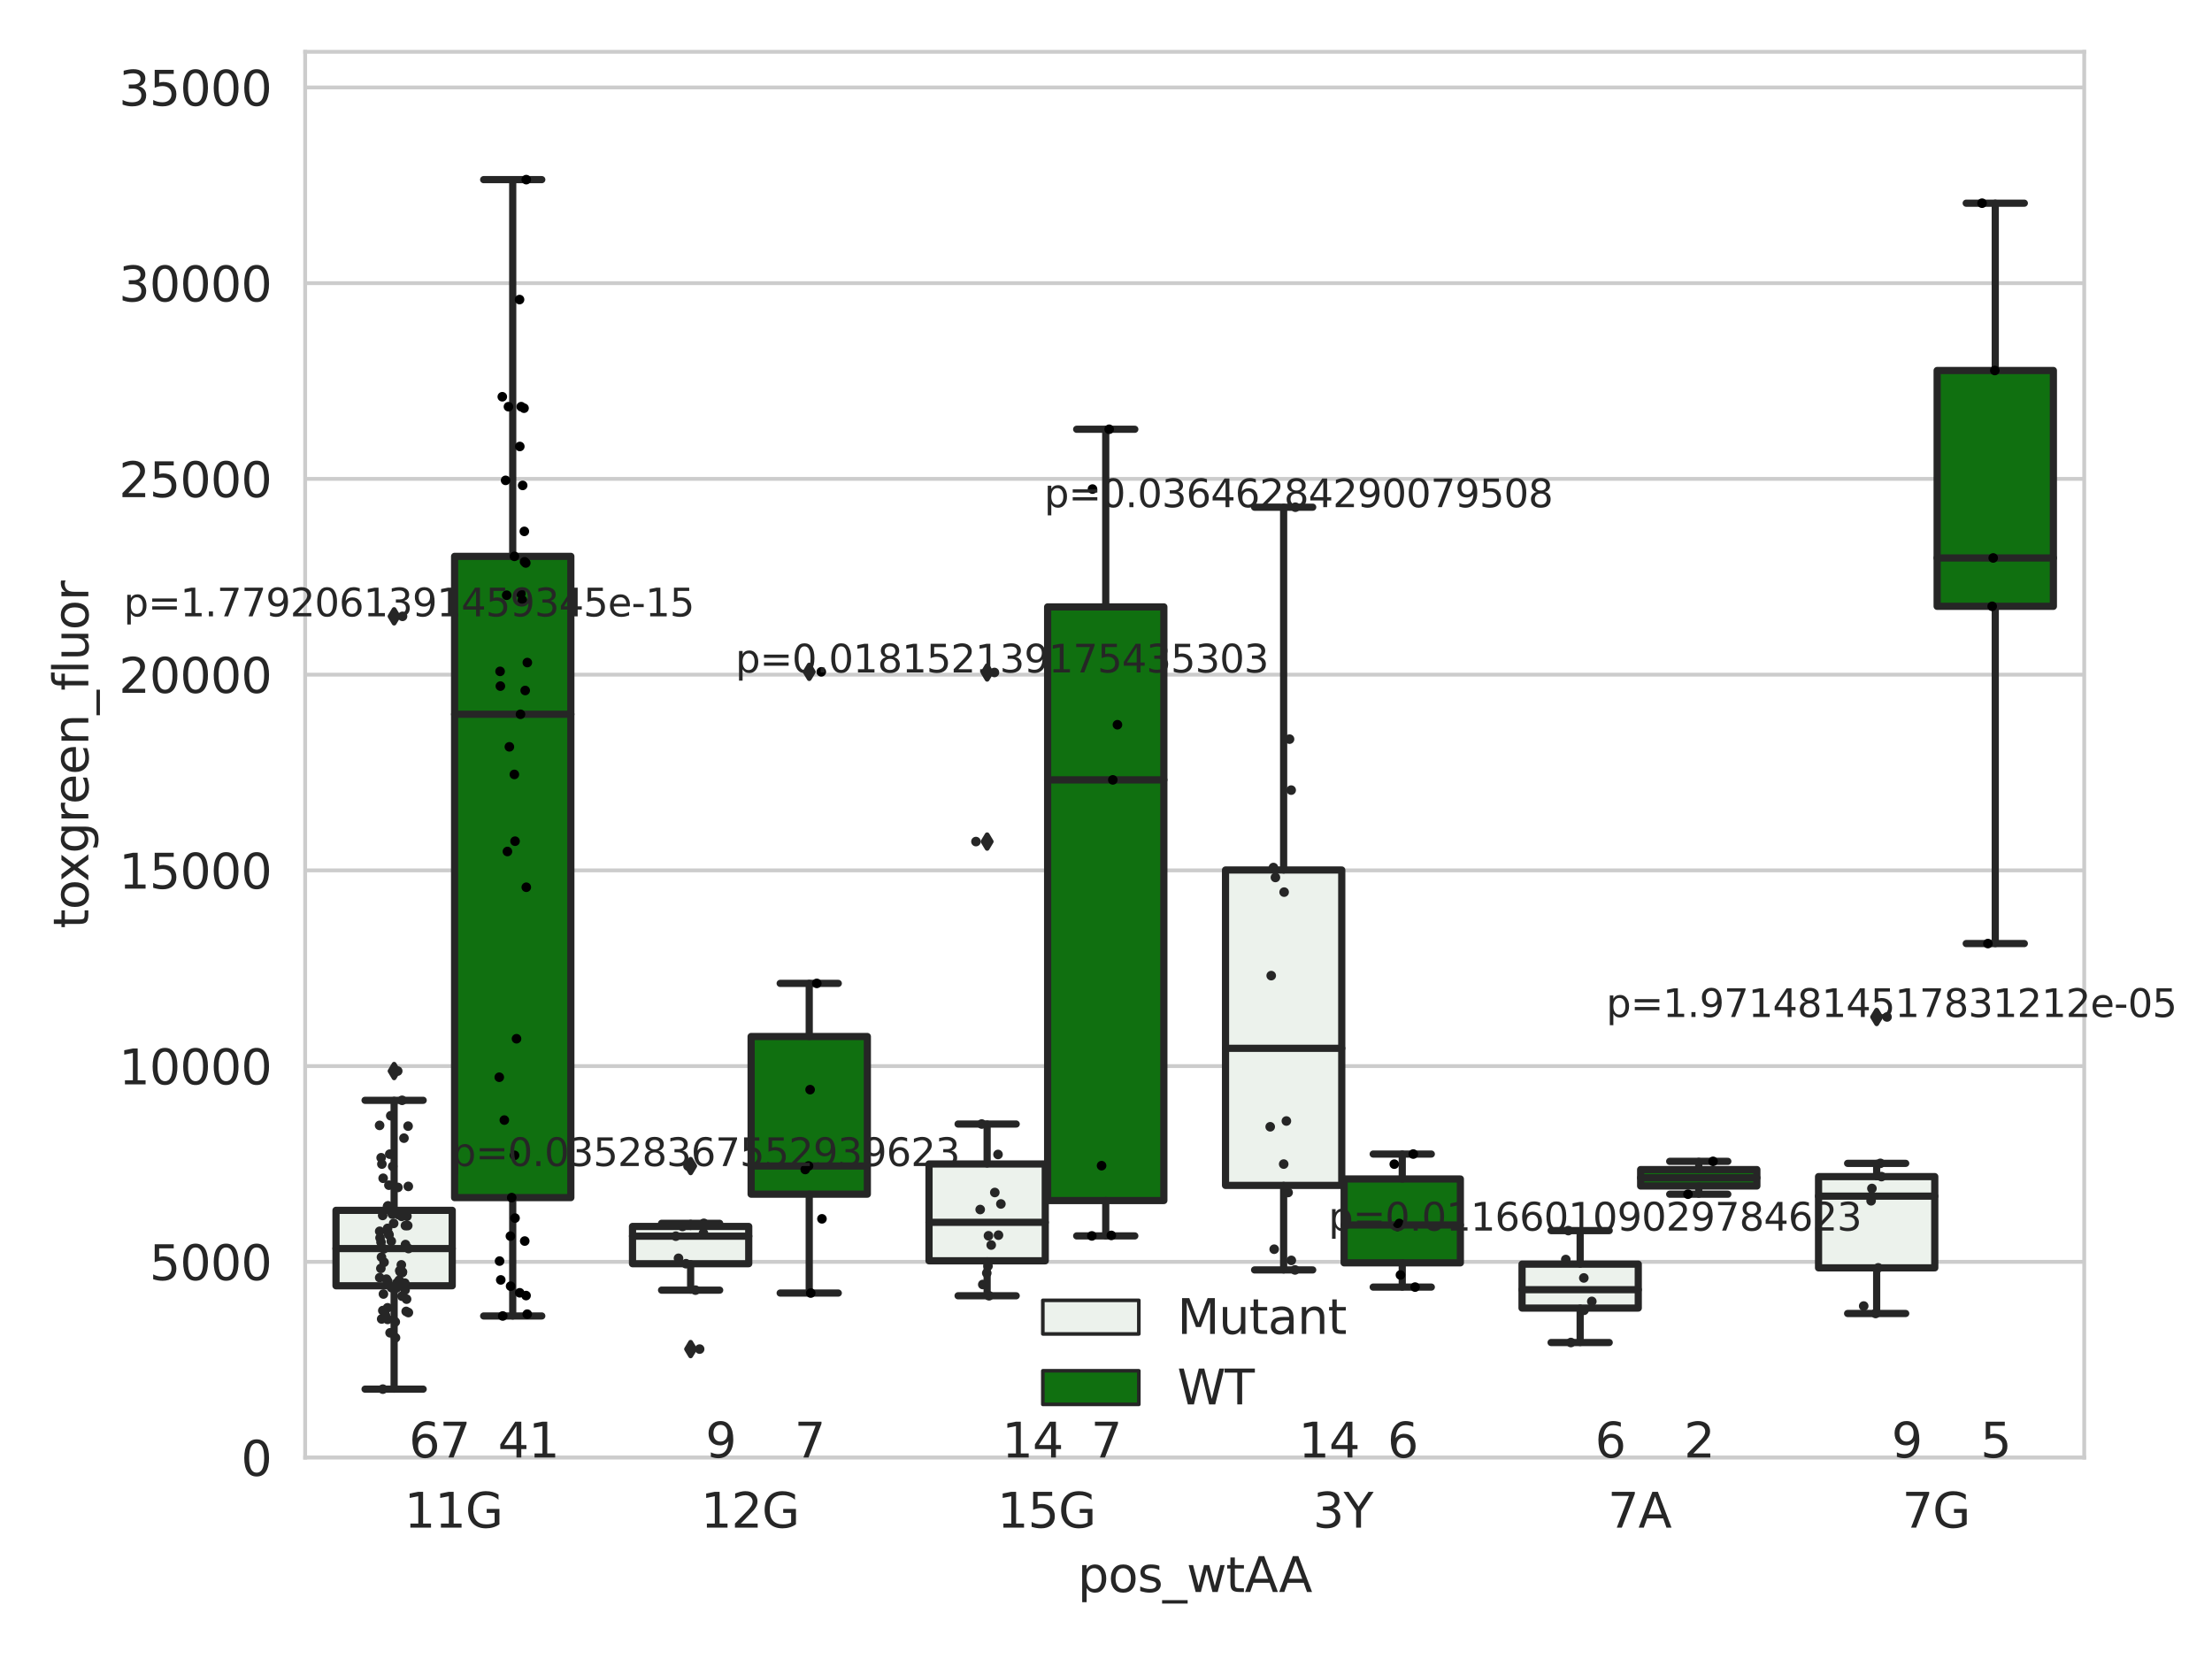 <?xml version="1.0" encoding="utf-8" standalone="no"?>
<!DOCTYPE svg PUBLIC "-//W3C//DTD SVG 1.1//EN"
  "http://www.w3.org/Graphics/SVG/1.1/DTD/svg11.dtd">
<svg xmlns:xlink="http://www.w3.org/1999/xlink" width="460.8pt" height="345.6pt" viewBox="0 0 460.8 345.6" xmlns="http://www.w3.org/2000/svg" version="1.1">
 <defs>
  <style type="text/css">*{stroke-linejoin: round; stroke-linecap: butt}</style>
 </defs>
 <g id="figure_1">
  <g id="patch_1">
   <path d="M 0 345.6 
L 460.8 345.6 
L 460.8 0 
L 0 0 
z
" style="fill: #ffffff"/>
  </g>
  <g id="axes_1">
   <g id="patch_2">
    <path d="M 63.571 303.64 
L 434.18 303.64 
L 434.18 10.8 
L 63.571 10.8 
z
" style="fill: #ffffff"/>
   </g>
   <g id="matplotlib.axis_1">
    <g id="xtick_1">
     <g id="text_1">
      <!-- 11G -->
      <g style="fill: #262626" transform="translate(84.219 318.238)scale(0.1 -0.1)">
       <defs>
        <path id="DejaVuSans-31" d="M 794 531 
L 1825 531 
L 1825 4091 
L 703 3866 
L 703 4441 
L 1819 4666 
L 2450 4666 
L 2450 531 
L 3481 531 
L 3481 0 
L 794 0 
L 794 531 
z
" transform="scale(0.016)"/>
        <path id="DejaVuSans-47" d="M 3809 666 
L 3809 1919 
L 2778 1919 
L 2778 2438 
L 4434 2438 
L 4434 434 
Q 4069 175 3628 42 
Q 3188 -91 2688 -91 
Q 1594 -91 976 548 
Q 359 1188 359 2328 
Q 359 3472 976 4111 
Q 1594 4750 2688 4750 
Q 3144 4750 3555 4637 
Q 3966 4525 4313 4306 
L 4313 3634 
Q 3963 3931 3569 4081 
Q 3175 4231 2741 4231 
Q 1884 4231 1454 3753 
Q 1025 3275 1025 2328 
Q 1025 1384 1454 906 
Q 1884 428 2741 428 
Q 3075 428 3337 486 
Q 3600 544 3809 666 
z
" transform="scale(0.016)"/>
       </defs>
       <use xlink:href="#DejaVuSans-31"/>
       <use xlink:href="#DejaVuSans-31" x="63.623"/>
       <use xlink:href="#DejaVuSans-47" x="127.246"/>
      </g>
     </g>
    </g>
    <g id="xtick_2">
     <g id="text_2">
      <!-- 12G -->
      <g style="fill: #262626" transform="translate(145.987 318.238)scale(0.1 -0.1)">
       <defs>
        <path id="DejaVuSans-32" d="M 1228 531 
L 3431 531 
L 3431 0 
L 469 0 
L 469 531 
Q 828 903 1448 1529 
Q 2069 2156 2228 2338 
Q 2531 2678 2651 2914 
Q 2772 3150 2772 3378 
Q 2772 3750 2511 3984 
Q 2250 4219 1831 4219 
Q 1534 4219 1204 4116 
Q 875 4013 500 3803 
L 500 4441 
Q 881 4594 1212 4672 
Q 1544 4750 1819 4750 
Q 2544 4750 2975 4387 
Q 3406 4025 3406 3419 
Q 3406 3131 3298 2873 
Q 3191 2616 2906 2266 
Q 2828 2175 2409 1742 
Q 1991 1309 1228 531 
z
" transform="scale(0.016)"/>
       </defs>
       <use xlink:href="#DejaVuSans-31"/>
       <use xlink:href="#DejaVuSans-32" x="63.623"/>
       <use xlink:href="#DejaVuSans-47" x="127.246"/>
      </g>
     </g>
    </g>
    <g id="xtick_3">
     <g id="text_3">
      <!-- 15G -->
      <g style="fill: #262626" transform="translate(207.755 318.238)scale(0.1 -0.1)">
       <defs>
        <path id="DejaVuSans-35" d="M 691 4666 
L 3169 4666 
L 3169 4134 
L 1269 4134 
L 1269 2991 
Q 1406 3038 1543 3061 
Q 1681 3084 1819 3084 
Q 2600 3084 3056 2656 
Q 3513 2228 3513 1497 
Q 3513 744 3044 326 
Q 2575 -91 1722 -91 
Q 1428 -91 1123 -41 
Q 819 9 494 109 
L 494 744 
Q 775 591 1075 516 
Q 1375 441 1709 441 
Q 2250 441 2565 725 
Q 2881 1009 2881 1497 
Q 2881 1984 2565 2268 
Q 2250 2553 1709 2553 
Q 1456 2553 1204 2497 
Q 953 2441 691 2322 
L 691 4666 
z
" transform="scale(0.016)"/>
       </defs>
       <use xlink:href="#DejaVuSans-31"/>
       <use xlink:href="#DejaVuSans-35" x="63.623"/>
       <use xlink:href="#DejaVuSans-47" x="127.246"/>
      </g>
     </g>
    </g>
    <g id="xtick_4">
     <g id="text_4">
      <!-- 3Y -->
      <g style="fill: #262626" transform="translate(273.525 318.238)scale(0.1 -0.1)">
       <defs>
        <path id="DejaVuSans-33" d="M 2597 2516 
Q 3050 2419 3304 2112 
Q 3559 1806 3559 1356 
Q 3559 666 3084 287 
Q 2609 -91 1734 -91 
Q 1441 -91 1130 -33 
Q 819 25 488 141 
L 488 750 
Q 750 597 1062 519 
Q 1375 441 1716 441 
Q 2309 441 2620 675 
Q 2931 909 2931 1356 
Q 2931 1769 2642 2001 
Q 2353 2234 1838 2234 
L 1294 2234 
L 1294 2753 
L 1863 2753 
Q 2328 2753 2575 2939 
Q 2822 3125 2822 3475 
Q 2822 3834 2567 4026 
Q 2313 4219 1838 4219 
Q 1578 4219 1281 4162 
Q 984 4106 628 3988 
L 628 4550 
Q 988 4650 1302 4700 
Q 1616 4750 1894 4750 
Q 2613 4750 3031 4423 
Q 3450 4097 3450 3541 
Q 3450 3153 3228 2886 
Q 3006 2619 2597 2516 
z
" transform="scale(0.016)"/>
        <path id="DejaVuSans-59" d="M -13 4666 
L 666 4666 
L 1959 2747 
L 3244 4666 
L 3922 4666 
L 2272 2222 
L 2272 0 
L 1638 0 
L 1638 2222 
L -13 4666 
z
" transform="scale(0.016)"/>
       </defs>
       <use xlink:href="#DejaVuSans-33"/>
       <use xlink:href="#DejaVuSans-59" x="63.623"/>
      </g>
     </g>
    </g>
    <g id="xtick_5">
     <g id="text_5">
      <!-- 7A -->
      <g style="fill: #262626" transform="translate(334.926 318.238)scale(0.1 -0.1)">
       <defs>
        <path id="DejaVuSans-37" d="M 525 4666 
L 3525 4666 
L 3525 4397 
L 1831 0 
L 1172 0 
L 2766 4134 
L 525 4134 
L 525 4666 
z
" transform="scale(0.016)"/>
        <path id="DejaVuSans-41" d="M 2188 4044 
L 1331 1722 
L 3047 1722 
L 2188 4044 
z
M 1831 4666 
L 2547 4666 
L 4325 0 
L 3669 0 
L 3244 1197 
L 1141 1197 
L 716 0 
L 50 0 
L 1831 4666 
z
" transform="scale(0.016)"/>
       </defs>
       <use xlink:href="#DejaVuSans-37"/>
       <use xlink:href="#DejaVuSans-41" x="63.623"/>
      </g>
     </g>
    </g>
    <g id="xtick_6">
     <g id="text_6">
      <!-- 7G -->
      <g style="fill: #262626" transform="translate(396.241 318.238)scale(0.1 -0.1)">
       <use xlink:href="#DejaVuSans-37"/>
       <use xlink:href="#DejaVuSans-47" x="63.623"/>
      </g>
     </g>
    </g>
    <g id="text_7">
     <!-- pos_wtAA -->
     <g style="fill: #262626" transform="translate(224.51 331.638)scale(0.1 -0.1)">
      <defs>
       <path id="DejaVuSans-70" d="M 1159 525 
L 1159 -1331 
L 581 -1331 
L 581 3500 
L 1159 3500 
L 1159 2969 
Q 1341 3281 1617 3432 
Q 1894 3584 2278 3584 
Q 2916 3584 3314 3078 
Q 3713 2572 3713 1747 
Q 3713 922 3314 415 
Q 2916 -91 2278 -91 
Q 1894 -91 1617 61 
Q 1341 213 1159 525 
z
M 3116 1747 
Q 3116 2381 2855 2742 
Q 2594 3103 2138 3103 
Q 1681 3103 1420 2742 
Q 1159 2381 1159 1747 
Q 1159 1113 1420 752 
Q 1681 391 2138 391 
Q 2594 391 2855 752 
Q 3116 1113 3116 1747 
z
" transform="scale(0.016)"/>
       <path id="DejaVuSans-6f" d="M 1959 3097 
Q 1497 3097 1228 2736 
Q 959 2375 959 1747 
Q 959 1119 1226 758 
Q 1494 397 1959 397 
Q 2419 397 2687 759 
Q 2956 1122 2956 1747 
Q 2956 2369 2687 2733 
Q 2419 3097 1959 3097 
z
M 1959 3584 
Q 2709 3584 3137 3096 
Q 3566 2609 3566 1747 
Q 3566 888 3137 398 
Q 2709 -91 1959 -91 
Q 1206 -91 779 398 
Q 353 888 353 1747 
Q 353 2609 779 3096 
Q 1206 3584 1959 3584 
z
" transform="scale(0.016)"/>
       <path id="DejaVuSans-73" d="M 2834 3397 
L 2834 2853 
Q 2591 2978 2328 3040 
Q 2066 3103 1784 3103 
Q 1356 3103 1142 2972 
Q 928 2841 928 2578 
Q 928 2378 1081 2264 
Q 1234 2150 1697 2047 
L 1894 2003 
Q 2506 1872 2764 1633 
Q 3022 1394 3022 966 
Q 3022 478 2636 193 
Q 2250 -91 1575 -91 
Q 1294 -91 989 -36 
Q 684 19 347 128 
L 347 722 
Q 666 556 975 473 
Q 1284 391 1588 391 
Q 1994 391 2212 530 
Q 2431 669 2431 922 
Q 2431 1156 2273 1281 
Q 2116 1406 1581 1522 
L 1381 1569 
Q 847 1681 609 1914 
Q 372 2147 372 2553 
Q 372 3047 722 3315 
Q 1072 3584 1716 3584 
Q 2034 3584 2315 3537 
Q 2597 3491 2834 3397 
z
" transform="scale(0.016)"/>
       <path id="DejaVuSans-5f" d="M 3263 -1063 
L 3263 -1509 
L -63 -1509 
L -63 -1063 
L 3263 -1063 
z
" transform="scale(0.016)"/>
       <path id="DejaVuSans-77" d="M 269 3500 
L 844 3500 
L 1563 769 
L 2278 3500 
L 2956 3500 
L 3675 769 
L 4391 3500 
L 4966 3500 
L 4050 0 
L 3372 0 
L 2619 2869 
L 1863 0 
L 1184 0 
L 269 3500 
z
" transform="scale(0.016)"/>
       <path id="DejaVuSans-74" d="M 1172 4494 
L 1172 3500 
L 2356 3500 
L 2356 3053 
L 1172 3053 
L 1172 1153 
Q 1172 725 1289 603 
Q 1406 481 1766 481 
L 2356 481 
L 2356 0 
L 1766 0 
Q 1100 0 847 248 
Q 594 497 594 1153 
L 594 3053 
L 172 3053 
L 172 3500 
L 594 3500 
L 594 4494 
L 1172 4494 
z
" transform="scale(0.016)"/>
      </defs>
      <use xlink:href="#DejaVuSans-70"/>
      <use xlink:href="#DejaVuSans-6f" x="63.477"/>
      <use xlink:href="#DejaVuSans-73" x="124.658"/>
      <use xlink:href="#DejaVuSans-5f" x="176.758"/>
      <use xlink:href="#DejaVuSans-77" x="226.758"/>
      <use xlink:href="#DejaVuSans-74" x="308.545"/>
      <use xlink:href="#DejaVuSans-41" x="347.754"/>
      <use xlink:href="#DejaVuSans-41" x="418.912"/>
     </g>
    </g>
   </g>
   <g id="matplotlib.axis_2">
    <g id="ytick_1">
     <g id="line2d_1">
      <path d="M 63.571 303.64 
L 434.18 303.64 
" clip-path="url(#p969d6301b2)" style="fill: none; stroke: #cccccc; stroke-width: 0.8; stroke-linecap: round"/>
     </g>
     <g id="text_8">
      <!-- 0 -->
      <g style="fill: #262626" transform="translate(50.209 307.439)scale(0.1 -0.1)">
       <defs>
        <path id="DejaVuSans-30" d="M 2034 4250 
Q 1547 4250 1301 3770 
Q 1056 3291 1056 2328 
Q 1056 1369 1301 889 
Q 1547 409 2034 409 
Q 2525 409 2770 889 
Q 3016 1369 3016 2328 
Q 3016 3291 2770 3770 
Q 2525 4250 2034 4250 
z
M 2034 4750 
Q 2819 4750 3233 4129 
Q 3647 3509 3647 2328 
Q 3647 1150 3233 529 
Q 2819 -91 2034 -91 
Q 1250 -91 836 529 
Q 422 1150 422 2328 
Q 422 3509 836 4129 
Q 1250 4750 2034 4750 
z
" transform="scale(0.016)"/>
       </defs>
       <use xlink:href="#DejaVuSans-30"/>
      </g>
     </g>
    </g>
    <g id="ytick_2">
     <g id="line2d_2">
      <path d="M 63.571 262.865 
L 434.18 262.865 
" clip-path="url(#p969d6301b2)" style="fill: none; stroke: #cccccc; stroke-width: 0.8; stroke-linecap: round"/>
     </g>
     <g id="text_9">
      <!-- 5000 -->
      <g style="fill: #262626" transform="translate(31.121 266.664)scale(0.1 -0.1)">
       <use xlink:href="#DejaVuSans-35"/>
       <use xlink:href="#DejaVuSans-30" x="63.623"/>
       <use xlink:href="#DejaVuSans-30" x="127.246"/>
       <use xlink:href="#DejaVuSans-30" x="190.869"/>
      </g>
     </g>
    </g>
    <g id="ytick_3">
     <g id="line2d_3">
      <path d="M 63.571 222.09 
L 434.18 222.09 
" clip-path="url(#p969d6301b2)" style="fill: none; stroke: #cccccc; stroke-width: 0.8; stroke-linecap: round"/>
     </g>
     <g id="text_10">
      <!-- 10000 -->
      <g style="fill: #262626" transform="translate(24.759 225.889)scale(0.1 -0.1)">
       <use xlink:href="#DejaVuSans-31"/>
       <use xlink:href="#DejaVuSans-30" x="63.623"/>
       <use xlink:href="#DejaVuSans-30" x="127.246"/>
       <use xlink:href="#DejaVuSans-30" x="190.869"/>
       <use xlink:href="#DejaVuSans-30" x="254.492"/>
      </g>
     </g>
    </g>
    <g id="ytick_4">
     <g id="line2d_4">
      <path d="M 63.571 181.315 
L 434.18 181.315 
" clip-path="url(#p969d6301b2)" style="fill: none; stroke: #cccccc; stroke-width: 0.8; stroke-linecap: round"/>
     </g>
     <g id="text_11">
      <!-- 15000 -->
      <g style="fill: #262626" transform="translate(24.759 185.114)scale(0.1 -0.1)">
       <use xlink:href="#DejaVuSans-31"/>
       <use xlink:href="#DejaVuSans-35" x="63.623"/>
       <use xlink:href="#DejaVuSans-30" x="127.246"/>
       <use xlink:href="#DejaVuSans-30" x="190.869"/>
       <use xlink:href="#DejaVuSans-30" x="254.492"/>
      </g>
     </g>
    </g>
    <g id="ytick_5">
     <g id="line2d_5">
      <path d="M 63.571 140.539 
L 434.18 140.539 
" clip-path="url(#p969d6301b2)" style="fill: none; stroke: #cccccc; stroke-width: 0.8; stroke-linecap: round"/>
     </g>
     <g id="text_12">
      <!-- 20000 -->
      <g style="fill: #262626" transform="translate(24.759 144.339)scale(0.1 -0.1)">
       <use xlink:href="#DejaVuSans-32"/>
       <use xlink:href="#DejaVuSans-30" x="63.623"/>
       <use xlink:href="#DejaVuSans-30" x="127.246"/>
       <use xlink:href="#DejaVuSans-30" x="190.869"/>
       <use xlink:href="#DejaVuSans-30" x="254.492"/>
      </g>
     </g>
    </g>
    <g id="ytick_6">
     <g id="line2d_6">
      <path d="M 63.571 99.764 
L 434.18 99.764 
" clip-path="url(#p969d6301b2)" style="fill: none; stroke: #cccccc; stroke-width: 0.8; stroke-linecap: round"/>
     </g>
     <g id="text_13">
      <!-- 25000 -->
      <g style="fill: #262626" transform="translate(24.759 103.564)scale(0.1 -0.1)">
       <use xlink:href="#DejaVuSans-32"/>
       <use xlink:href="#DejaVuSans-35" x="63.623"/>
       <use xlink:href="#DejaVuSans-30" x="127.246"/>
       <use xlink:href="#DejaVuSans-30" x="190.869"/>
       <use xlink:href="#DejaVuSans-30" x="254.492"/>
      </g>
     </g>
    </g>
    <g id="ytick_7">
     <g id="line2d_7">
      <path d="M 63.571 58.989 
L 434.18 58.989 
" clip-path="url(#p969d6301b2)" style="fill: none; stroke: #cccccc; stroke-width: 0.8; stroke-linecap: round"/>
     </g>
     <g id="text_14">
      <!-- 30000 -->
      <g style="fill: #262626" transform="translate(24.759 62.788)scale(0.1 -0.1)">
       <use xlink:href="#DejaVuSans-33"/>
       <use xlink:href="#DejaVuSans-30" x="63.623"/>
       <use xlink:href="#DejaVuSans-30" x="127.246"/>
       <use xlink:href="#DejaVuSans-30" x="190.869"/>
       <use xlink:href="#DejaVuSans-30" x="254.492"/>
      </g>
     </g>
    </g>
    <g id="ytick_8">
     <g id="line2d_8">
      <path d="M 63.571 18.214 
L 434.18 18.214 
" clip-path="url(#p969d6301b2)" style="fill: none; stroke: #cccccc; stroke-width: 0.8; stroke-linecap: round"/>
     </g>
     <g id="text_15">
      <!-- 35000 -->
      <g style="fill: #262626" transform="translate(24.759 22.013)scale(0.1 -0.1)">
       <use xlink:href="#DejaVuSans-33"/>
       <use xlink:href="#DejaVuSans-35" x="63.623"/>
       <use xlink:href="#DejaVuSans-30" x="127.246"/>
       <use xlink:href="#DejaVuSans-30" x="190.869"/>
       <use xlink:href="#DejaVuSans-30" x="254.492"/>
      </g>
     </g>
    </g>
    <g id="text_16">
     <!-- toxgreen_fluor -->
     <g style="fill: #262626" transform="translate(18.401 193.415)rotate(-90)scale(0.1 -0.1)">
      <defs>
       <path id="DejaVuSans-78" d="M 3513 3500 
L 2247 1797 
L 3578 0 
L 2900 0 
L 1881 1375 
L 863 0 
L 184 0 
L 1544 1831 
L 300 3500 
L 978 3500 
L 1906 2253 
L 2834 3500 
L 3513 3500 
z
" transform="scale(0.016)"/>
       <path id="DejaVuSans-67" d="M 2906 1791 
Q 2906 2416 2648 2759 
Q 2391 3103 1925 3103 
Q 1463 3103 1205 2759 
Q 947 2416 947 1791 
Q 947 1169 1205 825 
Q 1463 481 1925 481 
Q 2391 481 2648 825 
Q 2906 1169 2906 1791 
z
M 3481 434 
Q 3481 -459 3084 -895 
Q 2688 -1331 1869 -1331 
Q 1566 -1331 1297 -1286 
Q 1028 -1241 775 -1147 
L 775 -588 
Q 1028 -725 1275 -790 
Q 1522 -856 1778 -856 
Q 2344 -856 2625 -561 
Q 2906 -266 2906 331 
L 2906 616 
Q 2728 306 2450 153 
Q 2172 0 1784 0 
Q 1141 0 747 490 
Q 353 981 353 1791 
Q 353 2603 747 3093 
Q 1141 3584 1784 3584 
Q 2172 3584 2450 3431 
Q 2728 3278 2906 2969 
L 2906 3500 
L 3481 3500 
L 3481 434 
z
" transform="scale(0.016)"/>
       <path id="DejaVuSans-72" d="M 2631 2963 
Q 2534 3019 2420 3045 
Q 2306 3072 2169 3072 
Q 1681 3072 1420 2755 
Q 1159 2438 1159 1844 
L 1159 0 
L 581 0 
L 581 3500 
L 1159 3500 
L 1159 2956 
Q 1341 3275 1631 3429 
Q 1922 3584 2338 3584 
Q 2397 3584 2469 3576 
Q 2541 3569 2628 3553 
L 2631 2963 
z
" transform="scale(0.016)"/>
       <path id="DejaVuSans-65" d="M 3597 1894 
L 3597 1613 
L 953 1613 
Q 991 1019 1311 708 
Q 1631 397 2203 397 
Q 2534 397 2845 478 
Q 3156 559 3463 722 
L 3463 178 
Q 3153 47 2828 -22 
Q 2503 -91 2169 -91 
Q 1331 -91 842 396 
Q 353 884 353 1716 
Q 353 2575 817 3079 
Q 1281 3584 2069 3584 
Q 2775 3584 3186 3129 
Q 3597 2675 3597 1894 
z
M 3022 2063 
Q 3016 2534 2758 2815 
Q 2500 3097 2075 3097 
Q 1594 3097 1305 2825 
Q 1016 2553 972 2059 
L 3022 2063 
z
" transform="scale(0.016)"/>
       <path id="DejaVuSans-6e" d="M 3513 2113 
L 3513 0 
L 2938 0 
L 2938 2094 
Q 2938 2591 2744 2837 
Q 2550 3084 2163 3084 
Q 1697 3084 1428 2787 
Q 1159 2491 1159 1978 
L 1159 0 
L 581 0 
L 581 3500 
L 1159 3500 
L 1159 2956 
Q 1366 3272 1645 3428 
Q 1925 3584 2291 3584 
Q 2894 3584 3203 3211 
Q 3513 2838 3513 2113 
z
" transform="scale(0.016)"/>
       <path id="DejaVuSans-66" d="M 2375 4863 
L 2375 4384 
L 1825 4384 
Q 1516 4384 1395 4259 
Q 1275 4134 1275 3809 
L 1275 3500 
L 2222 3500 
L 2222 3053 
L 1275 3053 
L 1275 0 
L 697 0 
L 697 3053 
L 147 3053 
L 147 3500 
L 697 3500 
L 697 3744 
Q 697 4328 969 4595 
Q 1241 4863 1831 4863 
L 2375 4863 
z
" transform="scale(0.016)"/>
       <path id="DejaVuSans-6c" d="M 603 4863 
L 1178 4863 
L 1178 0 
L 603 0 
L 603 4863 
z
" transform="scale(0.016)"/>
       <path id="DejaVuSans-75" d="M 544 1381 
L 544 3500 
L 1119 3500 
L 1119 1403 
Q 1119 906 1312 657 
Q 1506 409 1894 409 
Q 2359 409 2629 706 
Q 2900 1003 2900 1516 
L 2900 3500 
L 3475 3500 
L 3475 0 
L 2900 0 
L 2900 538 
Q 2691 219 2414 64 
Q 2138 -91 1772 -91 
Q 1169 -91 856 284 
Q 544 659 544 1381 
z
M 1991 3584 
L 1991 3584 
z
" transform="scale(0.016)"/>
      </defs>
      <use xlink:href="#DejaVuSans-74"/>
      <use xlink:href="#DejaVuSans-6f" x="39.209"/>
      <use xlink:href="#DejaVuSans-78" x="97.266"/>
      <use xlink:href="#DejaVuSans-67" x="156.445"/>
      <use xlink:href="#DejaVuSans-72" x="219.922"/>
      <use xlink:href="#DejaVuSans-65" x="258.785"/>
      <use xlink:href="#DejaVuSans-65" x="320.309"/>
      <use xlink:href="#DejaVuSans-6e" x="381.832"/>
      <use xlink:href="#DejaVuSans-5f" x="445.211"/>
      <use xlink:href="#DejaVuSans-66" x="495.211"/>
      <use xlink:href="#DejaVuSans-6c" x="530.416"/>
      <use xlink:href="#DejaVuSans-75" x="558.199"/>
      <use xlink:href="#DejaVuSans-6f" x="621.578"/>
      <use xlink:href="#DejaVuSans-72" x="682.76"/>
     </g>
    </g>
   </g>
   <g id="patch_3">
    <path d="M 69.995 267.851 
L 94.208 267.851 
L 94.208 252.133 
L 69.995 252.133 
L 69.995 267.851 
z
" clip-path="url(#p969d6301b2)" style="fill: #ecf2ec; stroke: #262626; stroke-width: 1.5; stroke-linejoin: miter"/>
   </g>
   <g id="patch_4">
    <path d="M 94.702 249.486 
L 118.916 249.486 
L 118.916 115.896 
L 94.702 115.896 
L 94.702 249.486 
z
" clip-path="url(#p969d6301b2)" style="fill: #107010; stroke: #262626; stroke-width: 1.5; stroke-linejoin: miter"/>
   </g>
   <g id="patch_5">
    <path d="M 131.763 263.253 
L 155.976 263.253 
L 155.976 255.491 
L 131.763 255.491 
L 131.763 263.253 
z
" clip-path="url(#p969d6301b2)" style="fill: #ecf2ec; stroke: #262626; stroke-width: 1.5; stroke-linejoin: miter"/>
   </g>
   <g id="patch_6">
    <path d="M 156.471 248.767 
L 180.684 248.767 
L 180.684 215.925 
L 156.471 215.925 
L 156.471 248.767 
z
" clip-path="url(#p969d6301b2)" style="fill: #107010; stroke: #262626; stroke-width: 1.5; stroke-linejoin: miter"/>
   </g>
   <g id="patch_7">
    <path d="M 193.532 262.65 
L 217.745 262.65 
L 217.745 242.475 
L 193.532 242.475 
L 193.532 262.65 
z
" clip-path="url(#p969d6301b2)" style="fill: #ecf2ec; stroke: #262626; stroke-width: 1.5; stroke-linejoin: miter"/>
   </g>
   <g id="patch_8">
    <path d="M 218.239 250.094 
L 242.452 250.094 
L 242.452 126.429 
L 218.239 126.429 
L 218.239 250.094 
z
" clip-path="url(#p969d6301b2)" style="fill: #107010; stroke: #262626; stroke-width: 1.5; stroke-linejoin: miter"/>
   </g>
   <g id="patch_9">
    <path d="M 255.3 246.94 
L 279.513 246.94 
L 279.513 181.24 
L 255.3 181.24 
L 255.3 246.94 
z
" clip-path="url(#p969d6301b2)" style="fill: #ecf2ec; stroke: #262626; stroke-width: 1.5; stroke-linejoin: miter"/>
   </g>
   <g id="patch_10">
    <path d="M 280.007 263.074 
L 304.22 263.074 
L 304.22 245.603 
L 280.007 245.603 
L 280.007 263.074 
z
" clip-path="url(#p969d6301b2)" style="fill: #107010; stroke: #262626; stroke-width: 1.5; stroke-linejoin: miter"/>
   </g>
   <g id="patch_11">
    <path d="M 317.068 272.495 
L 341.281 272.495 
L 341.281 263.34 
L 317.068 263.34 
L 317.068 272.495 
z
" clip-path="url(#p969d6301b2)" style="fill: #ecf2ec; stroke: #262626; stroke-width: 1.5; stroke-linejoin: miter"/>
   </g>
   <g id="patch_12">
    <path d="M 341.775 247.064 
L 365.988 247.064 
L 365.988 243.642 
L 341.775 243.642 
L 341.775 247.064 
z
" clip-path="url(#p969d6301b2)" style="fill: #107010; stroke: #262626; stroke-width: 1.5; stroke-linejoin: miter"/>
   </g>
   <g id="patch_13">
    <path d="M 378.836 264.115 
L 403.049 264.115 
L 403.049 245.109 
L 378.836 245.109 
L 378.836 264.115 
z
" clip-path="url(#p969d6301b2)" style="fill: #ecf2ec; stroke: #262626; stroke-width: 1.5; stroke-linejoin: miter"/>
   </g>
   <g id="patch_14">
    <path d="M 403.543 126.308 
L 427.756 126.308 
L 427.756 77.183 
L 403.543 77.183 
L 403.543 126.308 
z
" clip-path="url(#p969d6301b2)" style="fill: #107010; stroke: #262626; stroke-width: 1.5; stroke-linejoin: miter"/>
   </g>
   <g id="patch_15">
    <path d="M 94.455 303.64 
L 94.455 303.64 
L 94.455 303.64 
L 94.455 303.64 
z
" clip-path="url(#p969d6301b2)" style="fill: #ecf2ec; stroke: #262626; stroke-width: 0.75; stroke-linejoin: miter"/>
   </g>
   <g id="patch_16">
    <path d="M 94.455 303.64 
L 94.455 303.64 
L 94.455 303.64 
L 94.455 303.64 
z
" clip-path="url(#p969d6301b2)" style="fill: #107010; stroke: #262626; stroke-width: 0.75; stroke-linejoin: miter"/>
   </g>
   <g id="PathCollection_1"/>
   <g id="PathCollection_2"/>
   <g id="line2d_9">
    <path d="M 82.102 267.851 
L 82.102 289.383 
" clip-path="url(#p969d6301b2)" style="fill: none; stroke: #262626; stroke-width: 1.5; stroke-linecap: round"/>
   </g>
   <g id="line2d_10">
    <path d="M 82.102 252.133 
L 82.102 229.217 
" clip-path="url(#p969d6301b2)" style="fill: none; stroke: #262626; stroke-width: 1.5; stroke-linecap: round"/>
   </g>
   <g id="line2d_11">
    <path d="M 76.048 289.383 
L 88.155 289.383 
" clip-path="url(#p969d6301b2)" style="fill: none; stroke: #262626; stroke-width: 1.5; stroke-linecap: round"/>
   </g>
   <g id="line2d_12">
    <path d="M 76.048 229.217 
L 88.155 229.217 
" clip-path="url(#p969d6301b2)" style="fill: none; stroke: #262626; stroke-width: 1.5; stroke-linecap: round"/>
   </g>
   <g id="line2d_13">
    <defs>
     <path id="m641a710d49" d="M -0 1.414 
L 0.849 0 
L 0 -1.414 
L -0.849 -0 
z
" style="stroke: #262626; stroke-linejoin: miter"/>
    </defs>
    <g clip-path="url(#p969d6301b2)">
     <use xlink:href="#m641a710d49" x="82.102" y="223.116" style="fill: #262626; stroke: #262626; stroke-linejoin: miter"/>
     <use xlink:href="#m641a710d49" x="82.102" y="128.394" style="fill: #262626; stroke: #262626; stroke-linejoin: miter"/>
    </g>
   </g>
   <g id="line2d_14">
    <path d="M 106.809 249.486 
L 106.809 274.141 
" clip-path="url(#p969d6301b2)" style="fill: none; stroke: #262626; stroke-width: 1.5; stroke-linecap: round"/>
   </g>
   <g id="line2d_15">
    <path d="M 106.809 115.896 
L 106.809 37.422 
" clip-path="url(#p969d6301b2)" style="fill: none; stroke: #262626; stroke-width: 1.5; stroke-linecap: round"/>
   </g>
   <g id="line2d_16">
    <path d="M 100.756 274.141 
L 112.862 274.141 
" clip-path="url(#p969d6301b2)" style="fill: none; stroke: #262626; stroke-width: 1.5; stroke-linecap: round"/>
   </g>
   <g id="line2d_17">
    <path d="M 100.756 37.422 
L 112.862 37.422 
" clip-path="url(#p969d6301b2)" style="fill: none; stroke: #262626; stroke-width: 1.5; stroke-linecap: round"/>
   </g>
   <g id="line2d_18"/>
   <g id="line2d_19">
    <path d="M 143.87 263.253 
L 143.87 268.76 
" clip-path="url(#p969d6301b2)" style="fill: none; stroke: #262626; stroke-width: 1.5; stroke-linecap: round"/>
   </g>
   <g id="line2d_20">
    <path d="M 143.87 255.491 
L 143.87 254.84 
" clip-path="url(#p969d6301b2)" style="fill: none; stroke: #262626; stroke-width: 1.5; stroke-linecap: round"/>
   </g>
   <g id="line2d_21">
    <path d="M 137.817 268.76 
L 149.923 268.76 
" clip-path="url(#p969d6301b2)" style="fill: none; stroke: #262626; stroke-width: 1.5; stroke-linecap: round"/>
   </g>
   <g id="line2d_22">
    <path d="M 137.817 254.84 
L 149.923 254.84 
" clip-path="url(#p969d6301b2)" style="fill: none; stroke: #262626; stroke-width: 1.5; stroke-linecap: round"/>
   </g>
   <g id="line2d_23">
    <g clip-path="url(#p969d6301b2)">
     <use xlink:href="#m641a710d49" x="143.87" y="281.039" style="fill: #262626; stroke: #262626; stroke-linejoin: miter"/>
     <use xlink:href="#m641a710d49" x="143.87" y="242.909" style="fill: #262626; stroke: #262626; stroke-linejoin: miter"/>
    </g>
   </g>
   <g id="line2d_24">
    <path d="M 168.577 248.767 
L 168.577 269.366 
" clip-path="url(#p969d6301b2)" style="fill: none; stroke: #262626; stroke-width: 1.5; stroke-linecap: round"/>
   </g>
   <g id="line2d_25">
    <path d="M 168.577 215.925 
L 168.577 204.857 
" clip-path="url(#p969d6301b2)" style="fill: none; stroke: #262626; stroke-width: 1.5; stroke-linecap: round"/>
   </g>
   <g id="line2d_26">
    <path d="M 162.524 269.366 
L 174.63 269.366 
" clip-path="url(#p969d6301b2)" style="fill: none; stroke: #262626; stroke-width: 1.5; stroke-linecap: round"/>
   </g>
   <g id="line2d_27">
    <path d="M 162.524 204.857 
L 174.63 204.857 
" clip-path="url(#p969d6301b2)" style="fill: none; stroke: #262626; stroke-width: 1.5; stroke-linecap: round"/>
   </g>
   <g id="line2d_28">
    <g clip-path="url(#p969d6301b2)">
     <use xlink:href="#m641a710d49" x="168.577" y="139.955" style="fill: #262626; stroke: #262626; stroke-linejoin: miter"/>
    </g>
   </g>
   <g id="line2d_29">
    <path d="M 205.638 262.65 
L 205.638 269.933 
" clip-path="url(#p969d6301b2)" style="fill: none; stroke: #262626; stroke-width: 1.5; stroke-linecap: round"/>
   </g>
   <g id="line2d_30">
    <path d="M 205.638 242.475 
L 205.638 234.157 
" clip-path="url(#p969d6301b2)" style="fill: none; stroke: #262626; stroke-width: 1.5; stroke-linecap: round"/>
   </g>
   <g id="line2d_31">
    <path d="M 199.585 269.933 
L 211.691 269.933 
" clip-path="url(#p969d6301b2)" style="fill: none; stroke: #262626; stroke-width: 1.5; stroke-linecap: round"/>
   </g>
   <g id="line2d_32">
    <path d="M 199.585 234.157 
L 211.691 234.157 
" clip-path="url(#p969d6301b2)" style="fill: none; stroke: #262626; stroke-width: 1.5; stroke-linecap: round"/>
   </g>
   <g id="line2d_33">
    <g clip-path="url(#p969d6301b2)">
     <use xlink:href="#m641a710d49" x="205.638" y="175.315" style="fill: #262626; stroke: #262626; stroke-linejoin: miter"/>
     <use xlink:href="#m641a710d49" x="205.638" y="140.09" style="fill: #262626; stroke: #262626; stroke-linejoin: miter"/>
    </g>
   </g>
   <g id="line2d_34">
    <path d="M 230.345 250.094 
L 230.345 257.462 
" clip-path="url(#p969d6301b2)" style="fill: none; stroke: #262626; stroke-width: 1.5; stroke-linecap: round"/>
   </g>
   <g id="line2d_35">
    <path d="M 230.345 126.429 
L 230.345 89.425 
" clip-path="url(#p969d6301b2)" style="fill: none; stroke: #262626; stroke-width: 1.5; stroke-linecap: round"/>
   </g>
   <g id="line2d_36">
    <path d="M 224.292 257.462 
L 236.399 257.462 
" clip-path="url(#p969d6301b2)" style="fill: none; stroke: #262626; stroke-width: 1.5; stroke-linecap: round"/>
   </g>
   <g id="line2d_37">
    <path d="M 224.292 89.425 
L 236.399 89.425 
" clip-path="url(#p969d6301b2)" style="fill: none; stroke: #262626; stroke-width: 1.5; stroke-linecap: round"/>
   </g>
   <g id="line2d_38"/>
   <g id="line2d_39">
    <path d="M 267.406 246.94 
L 267.406 264.551 
" clip-path="url(#p969d6301b2)" style="fill: none; stroke: #262626; stroke-width: 1.5; stroke-linecap: round"/>
   </g>
   <g id="line2d_40">
    <path d="M 267.406 181.24 
L 267.406 105.659 
" clip-path="url(#p969d6301b2)" style="fill: none; stroke: #262626; stroke-width: 1.5; stroke-linecap: round"/>
   </g>
   <g id="line2d_41">
    <path d="M 261.353 264.551 
L 273.46 264.551 
" clip-path="url(#p969d6301b2)" style="fill: none; stroke: #262626; stroke-width: 1.5; stroke-linecap: round"/>
   </g>
   <g id="line2d_42">
    <path d="M 261.353 105.659 
L 273.46 105.659 
" clip-path="url(#p969d6301b2)" style="fill: none; stroke: #262626; stroke-width: 1.5; stroke-linecap: round"/>
   </g>
   <g id="line2d_43"/>
   <g id="line2d_44">
    <path d="M 292.114 263.074 
L 292.114 268.125 
" clip-path="url(#p969d6301b2)" style="fill: none; stroke: #262626; stroke-width: 1.5; stroke-linecap: round"/>
   </g>
   <g id="line2d_45">
    <path d="M 292.114 245.603 
L 292.114 240.411 
" clip-path="url(#p969d6301b2)" style="fill: none; stroke: #262626; stroke-width: 1.5; stroke-linecap: round"/>
   </g>
   <g id="line2d_46">
    <path d="M 286.06 268.125 
L 298.167 268.125 
" clip-path="url(#p969d6301b2)" style="fill: none; stroke: #262626; stroke-width: 1.5; stroke-linecap: round"/>
   </g>
   <g id="line2d_47">
    <path d="M 286.06 240.411 
L 298.167 240.411 
" clip-path="url(#p969d6301b2)" style="fill: none; stroke: #262626; stroke-width: 1.5; stroke-linecap: round"/>
   </g>
   <g id="line2d_48"/>
   <g id="line2d_49">
    <path d="M 329.174 272.495 
L 329.174 279.671 
" clip-path="url(#p969d6301b2)" style="fill: none; stroke: #262626; stroke-width: 1.5; stroke-linecap: round"/>
   </g>
   <g id="line2d_50">
    <path d="M 329.174 263.34 
L 329.174 256.358 
" clip-path="url(#p969d6301b2)" style="fill: none; stroke: #262626; stroke-width: 1.5; stroke-linecap: round"/>
   </g>
   <g id="line2d_51">
    <path d="M 323.121 279.671 
L 335.228 279.671 
" clip-path="url(#p969d6301b2)" style="fill: none; stroke: #262626; stroke-width: 1.5; stroke-linecap: round"/>
   </g>
   <g id="line2d_52">
    <path d="M 323.121 256.358 
L 335.228 256.358 
" clip-path="url(#p969d6301b2)" style="fill: none; stroke: #262626; stroke-width: 1.5; stroke-linecap: round"/>
   </g>
   <g id="line2d_53"/>
   <g id="line2d_54">
    <path d="M 353.882 247.064 
L 353.882 248.776 
" clip-path="url(#p969d6301b2)" style="fill: none; stroke: #262626; stroke-width: 1.5; stroke-linecap: round"/>
   </g>
   <g id="line2d_55">
    <path d="M 353.882 243.642 
L 353.882 241.93 
" clip-path="url(#p969d6301b2)" style="fill: none; stroke: #262626; stroke-width: 1.5; stroke-linecap: round"/>
   </g>
   <g id="line2d_56">
    <path d="M 347.828 248.776 
L 359.935 248.776 
" clip-path="url(#p969d6301b2)" style="fill: none; stroke: #262626; stroke-width: 1.5; stroke-linecap: round"/>
   </g>
   <g id="line2d_57">
    <path d="M 347.828 241.93 
L 359.935 241.93 
" clip-path="url(#p969d6301b2)" style="fill: none; stroke: #262626; stroke-width: 1.5; stroke-linecap: round"/>
   </g>
   <g id="line2d_58"/>
   <g id="line2d_59">
    <path d="M 390.943 264.115 
L 390.943 273.623 
" clip-path="url(#p969d6301b2)" style="fill: none; stroke: #262626; stroke-width: 1.5; stroke-linecap: round"/>
   </g>
   <g id="line2d_60">
    <path d="M 390.943 245.109 
L 390.943 242.35 
" clip-path="url(#p969d6301b2)" style="fill: none; stroke: #262626; stroke-width: 1.5; stroke-linecap: round"/>
   </g>
   <g id="line2d_61">
    <path d="M 384.889 273.623 
L 396.996 273.623 
" clip-path="url(#p969d6301b2)" style="fill: none; stroke: #262626; stroke-width: 1.5; stroke-linecap: round"/>
   </g>
   <g id="line2d_62">
    <path d="M 384.889 242.35 
L 396.996 242.35 
" clip-path="url(#p969d6301b2)" style="fill: none; stroke: #262626; stroke-width: 1.5; stroke-linecap: round"/>
   </g>
   <g id="line2d_63">
    <g clip-path="url(#p969d6301b2)">
     <use xlink:href="#m641a710d49" x="390.943" y="211.858" style="fill: #262626; stroke: #262626; stroke-linejoin: miter"/>
    </g>
   </g>
   <g id="line2d_64">
    <path d="M 415.65 126.308 
L 415.65 196.56 
" clip-path="url(#p969d6301b2)" style="fill: none; stroke: #262626; stroke-width: 1.5; stroke-linecap: round"/>
   </g>
   <g id="line2d_65">
    <path d="M 415.65 77.183 
L 415.65 42.329 
" clip-path="url(#p969d6301b2)" style="fill: none; stroke: #262626; stroke-width: 1.5; stroke-linecap: round"/>
   </g>
   <g id="line2d_66">
    <path d="M 409.597 196.56 
L 421.703 196.56 
" clip-path="url(#p969d6301b2)" style="fill: none; stroke: #262626; stroke-width: 1.5; stroke-linecap: round"/>
   </g>
   <g id="line2d_67">
    <path d="M 409.597 42.329 
L 421.703 42.329 
" clip-path="url(#p969d6301b2)" style="fill: none; stroke: #262626; stroke-width: 1.5; stroke-linecap: round"/>
   </g>
   <g id="line2d_68"/>
   <g id="line2d_69">
    <path d="M 69.995 260.098 
L 94.208 260.098 
" clip-path="url(#p969d6301b2)" style="fill: none; stroke: #262626; stroke-width: 1.5; stroke-linecap: round"/>
   </g>
   <g id="line2d_70">
    <path d="M 94.702 148.797 
L 118.916 148.797 
" clip-path="url(#p969d6301b2)" style="fill: none; stroke: #262626; stroke-width: 1.5; stroke-linecap: round"/>
   </g>
   <g id="line2d_71">
    <path d="M 131.763 257.52 
L 155.976 257.52 
" clip-path="url(#p969d6301b2)" style="fill: none; stroke: #262626; stroke-width: 1.5; stroke-linecap: round"/>
   </g>
   <g id="line2d_72">
    <path d="M 156.471 242.893 
L 180.684 242.893 
" clip-path="url(#p969d6301b2)" style="fill: none; stroke: #262626; stroke-width: 1.5; stroke-linecap: round"/>
   </g>
   <g id="line2d_73">
    <path d="M 193.532 254.636 
L 217.745 254.636 
" clip-path="url(#p969d6301b2)" style="fill: none; stroke: #262626; stroke-width: 1.5; stroke-linecap: round"/>
   </g>
   <g id="line2d_74">
    <path d="M 218.239 162.465 
L 242.452 162.465 
" clip-path="url(#p969d6301b2)" style="fill: none; stroke: #262626; stroke-width: 1.5; stroke-linecap: round"/>
   </g>
   <g id="line2d_75">
    <path d="M 255.3 218.384 
L 279.513 218.384 
" clip-path="url(#p969d6301b2)" style="fill: none; stroke: #262626; stroke-width: 1.5; stroke-linecap: round"/>
   </g>
   <g id="line2d_76">
    <path d="M 280.007 255.181 
L 304.22 255.181 
" clip-path="url(#p969d6301b2)" style="fill: none; stroke: #262626; stroke-width: 1.5; stroke-linecap: round"/>
   </g>
   <g id="line2d_77">
    <path d="M 317.068 268.661 
L 341.281 268.661 
" clip-path="url(#p969d6301b2)" style="fill: none; stroke: #262626; stroke-width: 1.5; stroke-linecap: round"/>
   </g>
   <g id="line2d_78">
    <path d="M 341.775 245.353 
L 365.988 245.353 
" clip-path="url(#p969d6301b2)" style="fill: none; stroke: #262626; stroke-width: 1.5; stroke-linecap: round"/>
   </g>
   <g id="line2d_79">
    <path d="M 378.836 249.179 
L 403.049 249.179 
" clip-path="url(#p969d6301b2)" style="fill: none; stroke: #262626; stroke-width: 1.5; stroke-linecap: round"/>
   </g>
   <g id="line2d_80">
    <path d="M 403.543 116.228 
L 427.756 116.228 
" clip-path="url(#p969d6301b2)" style="fill: none; stroke: #262626; stroke-width: 1.5; stroke-linecap: round"/>
   </g>
   <g id="patch_17">
    <path d="M 63.571 303.64 
L 63.571 10.8 
" style="fill: none; stroke: #cccccc; stroke-width: 0.8; stroke-linejoin: miter; stroke-linecap: square"/>
   </g>
   <g id="patch_18">
    <path d="M 434.18 303.64 
L 434.18 10.8 
" style="fill: none; stroke: #cccccc; stroke-width: 0.8; stroke-linejoin: miter; stroke-linecap: square"/>
   </g>
   <g id="patch_19">
    <path d="M 63.571 303.64 
L 434.18 303.64 
" style="fill: none; stroke: #cccccc; stroke-width: 0.8; stroke-linejoin: miter; stroke-linecap: square"/>
   </g>
   <g id="patch_20">
    <path d="M 63.571 10.8 
L 434.18 10.8 
" style="fill: none; stroke: #cccccc; stroke-width: 0.8; stroke-linejoin: miter; stroke-linecap: square"/>
   </g>
   <g id="PathCollection_3">
    <defs>
     <path id="C0_0_6cd293fb10" d="M 0 1 
C 0.265 1 0.52 0.895 0.707 0.707 
C 0.895 0.52 1 0.265 1 -0 
C 1 -0.265 0.895 -0.52 0.707 -0.707 
C 0.52 -0.895 0.265 -1 0 -1 
C -0.265 -1 -0.52 -0.895 -0.707 -0.707 
C -0.895 -0.52 -1 -0.265 -1 0 
C -1 0.265 -0.895 0.52 -0.707 0.707 
C -0.52 0.895 -0.265 1 0 1 
z
"/>
    </defs>
    <g clip-path="url(#p969d6301b2)">
     <use xlink:href="#C0_0_6cd293fb10" x="80.724" y="251.346" style="fill: #262626"/>
    </g>
    <g clip-path="url(#p969d6301b2)">
     <use xlink:href="#C0_0_6cd293fb10" x="82.008" y="254.858" style="fill: #262626"/>
    </g>
    <g clip-path="url(#p969d6301b2)">
     <use xlink:href="#C0_0_6cd293fb10" x="82.71" y="267.246" style="fill: #262626"/>
    </g>
    <g clip-path="url(#p969d6301b2)">
     <use xlink:href="#C0_0_6cd293fb10" x="81.549" y="268.236" style="fill: #262626"/>
    </g>
    <g clip-path="url(#p969d6301b2)">
     <use xlink:href="#C0_0_6cd293fb10" x="83.789" y="265.108" style="fill: #262626"/>
    </g>
    <g clip-path="url(#p969d6301b2)">
     <use xlink:href="#C0_0_6cd293fb10" x="81.192" y="240.434" style="fill: #262626"/>
    </g>
    <g clip-path="url(#p969d6301b2)">
     <use xlink:href="#C0_0_6cd293fb10" x="84.767" y="253.372" style="fill: #262626"/>
    </g>
    <g clip-path="url(#p969d6301b2)">
     <use xlink:href="#C0_0_6cd293fb10" x="82.853" y="223.116" style="fill: #262626"/>
    </g>
    <g clip-path="url(#p969d6301b2)">
     <use xlink:href="#C0_0_6cd293fb10" x="84.387" y="268.74" style="fill: #262626"/>
    </g>
    <g clip-path="url(#p969d6301b2)">
     <use xlink:href="#C0_0_6cd293fb10" x="83.846" y="264.973" style="fill: #262626"/>
    </g>
    <g clip-path="url(#p969d6301b2)">
     <use xlink:href="#C0_0_6cd293fb10" x="83.66" y="253.388" style="fill: #262626"/>
    </g>
    <g clip-path="url(#p969d6301b2)">
     <use xlink:href="#C0_0_6cd293fb10" x="83.76" y="229.217" style="fill: #262626"/>
    </g>
    <g clip-path="url(#p969d6301b2)">
     <use xlink:href="#C0_0_6cd293fb10" x="80.008" y="262.952" style="fill: #262626"/>
    </g>
    <g clip-path="url(#p969d6301b2)">
     <use xlink:href="#C0_0_6cd293fb10" x="81.803" y="242.979" style="fill: #262626"/>
    </g>
    <g clip-path="url(#p969d6301b2)">
     <use xlink:href="#C0_0_6cd293fb10" x="80.892" y="256.931" style="fill: #262626"/>
    </g>
    <g clip-path="url(#p969d6301b2)">
     <use xlink:href="#C0_0_6cd293fb10" x="79.507" y="274.769" style="fill: #262626"/>
    </g>
    <g clip-path="url(#p969d6301b2)">
     <use xlink:href="#C0_0_6cd293fb10" x="79.747" y="273.015" style="fill: #262626"/>
    </g>
    <g clip-path="url(#p969d6301b2)">
     <use xlink:href="#C0_0_6cd293fb10" x="83.27" y="264.711" style="fill: #262626"/>
    </g>
    <g clip-path="url(#p969d6301b2)">
     <use xlink:href="#C0_0_6cd293fb10" x="84.152" y="237.097" style="fill: #262626"/>
    </g>
    <g clip-path="url(#p969d6301b2)">
     <use xlink:href="#C0_0_6cd293fb10" x="81.045" y="257.248" style="fill: #262626"/>
    </g>
    <g clip-path="url(#p969d6301b2)">
     <use xlink:href="#C0_0_6cd293fb10" x="82.342" y="275.38" style="fill: #262626"/>
    </g>
    <g clip-path="url(#p969d6301b2)">
     <use xlink:href="#C0_0_6cd293fb10" x="82.39" y="278.681" style="fill: #262626"/>
    </g>
    <g clip-path="url(#p969d6301b2)">
     <use xlink:href="#C0_0_6cd293fb10" x="79.171" y="257.86" style="fill: #262626"/>
    </g>
    <g clip-path="url(#p969d6301b2)">
     <use xlink:href="#C0_0_6cd293fb10" x="83.851" y="128.394" style="fill: #262626"/>
    </g>
    <g clip-path="url(#p969d6301b2)">
     <use xlink:href="#C0_0_6cd293fb10" x="80.773" y="266.939" style="fill: #262626"/>
    </g>
    <g clip-path="url(#p969d6301b2)">
     <use xlink:href="#C0_0_6cd293fb10" x="84.328" y="267.296" style="fill: #262626"/>
    </g>
    <g clip-path="url(#p969d6301b2)">
     <use xlink:href="#C0_0_6cd293fb10" x="79.078" y="234.439" style="fill: #262626"/>
    </g>
    <g clip-path="url(#p969d6301b2)">
     <use xlink:href="#C0_0_6cd293fb10" x="82.982" y="253.018" style="fill: #262626"/>
    </g>
    <g clip-path="url(#p969d6301b2)">
     <use xlink:href="#C0_0_6cd293fb10" x="81.402" y="232.428" style="fill: #262626"/>
    </g>
    <g clip-path="url(#p969d6301b2)">
     <use xlink:href="#C0_0_6cd293fb10" x="84.471" y="259.261" style="fill: #262626"/>
    </g>
    <g clip-path="url(#p969d6301b2)">
     <use xlink:href="#C0_0_6cd293fb10" x="79.4" y="241.177" style="fill: #262626"/>
    </g>
    <g clip-path="url(#p969d6301b2)">
     <use xlink:href="#C0_0_6cd293fb10" x="80.741" y="255.894" style="fill: #262626"/>
    </g>
    <g clip-path="url(#p969d6301b2)">
     <use xlink:href="#C0_0_6cd293fb10" x="79.875" y="269.567" style="fill: #262626"/>
    </g>
    <g clip-path="url(#p969d6301b2)">
     <use xlink:href="#C0_0_6cd293fb10" x="84.699" y="270.636" style="fill: #262626"/>
    </g>
    <g clip-path="url(#p969d6301b2)">
     <use xlink:href="#C0_0_6cd293fb10" x="80.735" y="272.437" style="fill: #262626"/>
    </g>
    <g clip-path="url(#p969d6301b2)">
     <use xlink:href="#C0_0_6cd293fb10" x="83.213" y="267.467" style="fill: #262626"/>
    </g>
    <g clip-path="url(#p969d6301b2)">
     <use xlink:href="#C0_0_6cd293fb10" x="80.502" y="266.468" style="fill: #262626"/>
    </g>
    <g clip-path="url(#p969d6301b2)">
     <use xlink:href="#C0_0_6cd293fb10" x="80.284" y="273.959" style="fill: #262626"/>
    </g>
    <g clip-path="url(#p969d6301b2)">
     <use xlink:href="#C0_0_6cd293fb10" x="82.895" y="247.362" style="fill: #262626"/>
    </g>
    <g clip-path="url(#p969d6301b2)">
     <use xlink:href="#C0_0_6cd293fb10" x="85.061" y="247.147" style="fill: #262626"/>
    </g>
    <g clip-path="url(#p969d6301b2)">
     <use xlink:href="#C0_0_6cd293fb10" x="82.621" y="268.304" style="fill: #262626"/>
    </g>
    <g clip-path="url(#p969d6301b2)">
     <use xlink:href="#C0_0_6cd293fb10" x="84.613" y="273.187" style="fill: #262626"/>
    </g>
    <g clip-path="url(#p969d6301b2)">
     <use xlink:href="#C0_0_6cd293fb10" x="79.468" y="261.885" style="fill: #262626"/>
    </g>
    <g clip-path="url(#p969d6301b2)">
     <use xlink:href="#C0_0_6cd293fb10" x="85.011" y="234.593" style="fill: #262626"/>
    </g>
    <g clip-path="url(#p969d6301b2)">
     <use xlink:href="#C0_0_6cd293fb10" x="79.554" y="242.499" style="fill: #262626"/>
    </g>
    <g clip-path="url(#p969d6301b2)">
     <use xlink:href="#C0_0_6cd293fb10" x="85.094" y="260.098" style="fill: #262626"/>
    </g>
    <g clip-path="url(#p969d6301b2)">
     <use xlink:href="#C0_0_6cd293fb10" x="83.742" y="270.021" style="fill: #262626"/>
    </g>
    <g clip-path="url(#p969d6301b2)">
     <use xlink:href="#C0_0_6cd293fb10" x="83.391" y="264.968" style="fill: #262626"/>
    </g>
    <g clip-path="url(#p969d6301b2)">
     <use xlink:href="#C0_0_6cd293fb10" x="83.154" y="266.705" style="fill: #262626"/>
    </g>
    <g clip-path="url(#p969d6301b2)">
     <use xlink:href="#C0_0_6cd293fb10" x="83.606" y="263.488" style="fill: #262626"/>
    </g>
    <g clip-path="url(#p969d6301b2)">
     <use xlink:href="#C0_0_6cd293fb10" x="84.941" y="255.31" style="fill: #262626"/>
    </g>
    <g clip-path="url(#p969d6301b2)">
     <use xlink:href="#C0_0_6cd293fb10" x="81.26" y="277.65" style="fill: #262626"/>
    </g>
    <g clip-path="url(#p969d6301b2)">
     <use xlink:href="#C0_0_6cd293fb10" x="79.719" y="253.2" style="fill: #262626"/>
    </g>
    <g clip-path="url(#p969d6301b2)">
     <use xlink:href="#C0_0_6cd293fb10" x="81.51" y="258.562" style="fill: #262626"/>
    </g>
    <g clip-path="url(#p969d6301b2)">
     <use xlink:href="#C0_0_6cd293fb10" x="81.017" y="246.893" style="fill: #262626"/>
    </g>
    <g clip-path="url(#p969d6301b2)">
     <use xlink:href="#C0_0_6cd293fb10" x="81.726" y="252.92" style="fill: #262626"/>
    </g>
    <g clip-path="url(#p969d6301b2)">
     <use xlink:href="#C0_0_6cd293fb10" x="84.461" y="255.317" style="fill: #262626"/>
    </g>
    <g clip-path="url(#p969d6301b2)">
     <use xlink:href="#C0_0_6cd293fb10" x="79.75" y="289.383" style="fill: #262626"/>
    </g>
    <g clip-path="url(#p969d6301b2)">
     <use xlink:href="#C0_0_6cd293fb10" x="79.372" y="258.767" style="fill: #262626"/>
    </g>
    <g clip-path="url(#p969d6301b2)">
     <use xlink:href="#C0_0_6cd293fb10" x="79.341" y="264.231" style="fill: #262626"/>
    </g>
    <g clip-path="url(#p969d6301b2)">
     <use xlink:href="#C0_0_6cd293fb10" x="79.956" y="260.163" style="fill: #262626"/>
    </g>
    <g clip-path="url(#p969d6301b2)">
     <use xlink:href="#C0_0_6cd293fb10" x="79.816" y="245.453" style="fill: #262626"/>
    </g>
    <g clip-path="url(#p969d6301b2)">
     <use xlink:href="#C0_0_6cd293fb10" x="85.074" y="273.432" style="fill: #262626"/>
    </g>
    <g clip-path="url(#p969d6301b2)">
     <use xlink:href="#C0_0_6cd293fb10" x="80.744" y="274.853" style="fill: #262626"/>
    </g>
    <g clip-path="url(#p969d6301b2)">
     <use xlink:href="#C0_0_6cd293fb10" x="79.101" y="256.5" style="fill: #262626"/>
    </g>
    <g clip-path="url(#p969d6301b2)">
     <use xlink:href="#C0_0_6cd293fb10" x="79.101" y="266.155" style="fill: #262626"/>
    </g>
    <g clip-path="url(#p969d6301b2)">
     <use xlink:href="#C0_0_6cd293fb10" x="80.829" y="251.194" style="fill: #262626"/>
    </g>
   </g>
   <g id="PathCollection_4">
    <defs>
     <path id="C1_0_c819f238a5" d="M 0 1 
C 0.265 1 0.52 0.895 0.707 0.707 
C 0.895 0.52 1 0.265 1 -0 
C 1 -0.265 0.895 -0.52 0.707 -0.707 
C 0.52 -0.895 0.265 -1 0 -1 
C -0.265 -1 -0.52 -0.895 -0.707 -0.707 
C -0.895 -0.52 -1 -0.265 -1 0 
C -1 0.265 -0.895 0.52 -0.707 0.707 
C -0.52 0.895 -0.265 1 0 1 
z
"/>
    </defs>
    <g clip-path="url(#p969d6301b2)">
     <use xlink:href="#C1_0_c819f238a5" x="108.575" y="84.716"/>
    </g>
    <g clip-path="url(#p969d6301b2)">
     <use xlink:href="#C1_0_c819f238a5" x="108.284" y="93.008"/>
    </g>
    <g clip-path="url(#p969d6301b2)">
     <use xlink:href="#C1_0_c819f238a5" x="109.529" y="117.279"/>
    </g>
    <g clip-path="url(#p969d6301b2)">
     <use xlink:href="#C1_0_c819f238a5" x="109.278" y="117.03"/>
    </g>
    <g clip-path="url(#p969d6301b2)">
     <use xlink:href="#C1_0_c819f238a5" x="109.229" y="110.696"/>
    </g>
    <g clip-path="url(#p969d6301b2)">
     <use xlink:href="#C1_0_c819f238a5" x="109.408" y="143.842"/>
    </g>
    <g clip-path="url(#p969d6301b2)">
     <use xlink:href="#C1_0_c819f238a5" x="106.328" y="257.509"/>
    </g>
    <g clip-path="url(#p969d6301b2)">
     <use xlink:href="#C1_0_c819f238a5" x="109.588" y="269.891"/>
    </g>
    <g clip-path="url(#p969d6301b2)">
     <use xlink:href="#C1_0_c819f238a5" x="108.429" y="148.797"/>
    </g>
    <g clip-path="url(#p969d6301b2)">
     <use xlink:href="#C1_0_c819f238a5" x="104.176" y="139.858"/>
    </g>
    <g clip-path="url(#p969d6301b2)">
     <use xlink:href="#C1_0_c819f238a5" x="106.112" y="155.578"/>
    </g>
    <g clip-path="url(#p969d6301b2)">
     <use xlink:href="#C1_0_c819f238a5" x="104.726" y="274.141"/>
    </g>
    <g clip-path="url(#p969d6301b2)">
     <use xlink:href="#C1_0_c819f238a5" x="109.637" y="184.829"/>
    </g>
    <g clip-path="url(#p969d6301b2)">
     <use xlink:href="#C1_0_c819f238a5" x="108.509" y="123.66"/>
    </g>
    <g clip-path="url(#p969d6301b2)">
     <use xlink:href="#C1_0_c819f238a5" x="104.238" y="142.93"/>
    </g>
    <g clip-path="url(#p969d6301b2)">
     <use xlink:href="#C1_0_c819f238a5" x="105.553" y="123.993"/>
    </g>
    <g clip-path="url(#p969d6301b2)">
     <use xlink:href="#C1_0_c819f238a5" x="109.833" y="273.762"/>
    </g>
    <g clip-path="url(#p969d6301b2)">
     <use xlink:href="#C1_0_c819f238a5" x="108.265" y="269.314"/>
    </g>
    <g clip-path="url(#p969d6301b2)">
     <use xlink:href="#C1_0_c819f238a5" x="109.164" y="85.032"/>
    </g>
    <g clip-path="url(#p969d6301b2)">
     <use xlink:href="#C1_0_c819f238a5" x="109.631" y="37.422"/>
    </g>
    <g clip-path="url(#p969d6301b2)">
     <use xlink:href="#C1_0_c819f238a5" x="108.882" y="101.121"/>
    </g>
    <g clip-path="url(#p969d6301b2)">
     <use xlink:href="#C1_0_c819f238a5" x="109.853" y="138.024"/>
    </g>
    <g clip-path="url(#p969d6301b2)">
     <use xlink:href="#C1_0_c819f238a5" x="108.807" y="125.021"/>
    </g>
    <g clip-path="url(#p969d6301b2)">
     <use xlink:href="#C1_0_c819f238a5" x="104.006" y="224.408"/>
    </g>
    <g clip-path="url(#p969d6301b2)">
     <use xlink:href="#C1_0_c819f238a5" x="106.373" y="267.932"/>
    </g>
    <g clip-path="url(#p969d6301b2)">
     <use xlink:href="#C1_0_c819f238a5" x="107.149" y="161.325"/>
    </g>
    <g clip-path="url(#p969d6301b2)">
     <use xlink:href="#C1_0_c819f238a5" x="107.16" y="115.896"/>
    </g>
    <g clip-path="url(#p969d6301b2)">
     <use xlink:href="#C1_0_c819f238a5" x="104.64" y="82.651"/>
    </g>
    <g clip-path="url(#p969d6301b2)">
     <use xlink:href="#C1_0_c819f238a5" x="105.062" y="233.334"/>
    </g>
    <g clip-path="url(#p969d6301b2)">
     <use xlink:href="#C1_0_c819f238a5" x="105.328" y="100.066"/>
    </g>
    <g clip-path="url(#p969d6301b2)">
     <use xlink:href="#C1_0_c819f238a5" x="107.19" y="240.678"/>
    </g>
    <g clip-path="url(#p969d6301b2)">
     <use xlink:href="#C1_0_c819f238a5" x="108.229" y="62.406"/>
    </g>
    <g clip-path="url(#p969d6301b2)">
     <use xlink:href="#C1_0_c819f238a5" x="105.92" y="84.724"/>
    </g>
    <g clip-path="url(#p969d6301b2)">
     <use xlink:href="#C1_0_c819f238a5" x="105.707" y="177.383"/>
    </g>
    <g clip-path="url(#p969d6301b2)">
     <use xlink:href="#C1_0_c819f238a5" x="104.069" y="262.707"/>
    </g>
    <g clip-path="url(#p969d6301b2)">
     <use xlink:href="#C1_0_c819f238a5" x="104.317" y="266.628"/>
    </g>
    <g clip-path="url(#p969d6301b2)">
     <use xlink:href="#C1_0_c819f238a5" x="107.599" y="216.391"/>
    </g>
    <g clip-path="url(#p969d6301b2)">
     <use xlink:href="#C1_0_c819f238a5" x="107.294" y="175.235"/>
    </g>
    <g clip-path="url(#p969d6301b2)">
     <use xlink:href="#C1_0_c819f238a5" x="106.6" y="249.486"/>
    </g>
    <g clip-path="url(#p969d6301b2)">
     <use xlink:href="#C1_0_c819f238a5" x="109.312" y="258.533"/>
    </g>
    <g clip-path="url(#p969d6301b2)">
     <use xlink:href="#C1_0_c819f238a5" x="107.29" y="253.747"/>
    </g>
   </g>
   <g id="PathCollection_5">
    <defs>
     <path id="C2_0_37d6d8519f" d="M 0 1 
C 0.265 1 0.52 0.895 0.707 0.707 
C 0.895 0.52 1 0.265 1 -0 
C 1 -0.265 0.895 -0.52 0.707 -0.707 
C 0.52 -0.895 0.265 -1 0 -1 
C -0.265 -1 -0.52 -0.895 -0.707 -0.707 
C -0.895 -0.52 -1 -0.265 -1 0 
C -1 0.265 -0.895 0.52 -0.707 0.707 
C -0.52 0.895 -0.265 1 0 1 
z
"/>
    </defs>
    <g clip-path="url(#p969d6301b2)">
     <use xlink:href="#C2_0_37d6d8519f" x="146.541" y="256.887" style="fill: #262626"/>
    </g>
    <g clip-path="url(#p969d6301b2)">
     <use xlink:href="#C2_0_37d6d8519f" x="140.786" y="257.52" style="fill: #262626"/>
    </g>
    <g clip-path="url(#p969d6301b2)">
     <use xlink:href="#C2_0_37d6d8519f" x="141.345" y="262.124" style="fill: #262626"/>
    </g>
    <g clip-path="url(#p969d6301b2)">
     <use xlink:href="#C2_0_37d6d8519f" x="143.323" y="242.909" style="fill: #262626"/>
    </g>
    <g clip-path="url(#p969d6301b2)">
     <use xlink:href="#C2_0_37d6d8519f" x="142.9" y="263.253" style="fill: #262626"/>
    </g>
    <g clip-path="url(#p969d6301b2)">
     <use xlink:href="#C2_0_37d6d8519f" x="142.178" y="255.491" style="fill: #262626"/>
    </g>
    <g clip-path="url(#p969d6301b2)">
     <use xlink:href="#C2_0_37d6d8519f" x="146.624" y="254.84" style="fill: #262626"/>
    </g>
    <g clip-path="url(#p969d6301b2)">
     <use xlink:href="#C2_0_37d6d8519f" x="144.879" y="268.76" style="fill: #262626"/>
    </g>
    <g clip-path="url(#p969d6301b2)">
     <use xlink:href="#C2_0_37d6d8519f" x="145.747" y="281.039" style="fill: #262626"/>
    </g>
   </g>
   <g id="PathCollection_6">
    <defs>
     <path id="C3_0_b16ed8f511" d="M 0 1 
C 0.265 1 0.52 0.895 0.707 0.707 
C 0.895 0.52 1 0.265 1 -0 
C 1 -0.265 0.895 -0.52 0.707 -0.707 
C 0.52 -0.895 0.265 -1 0 -1 
C -0.265 -1 -0.52 -0.895 -0.707 -0.707 
C -0.895 -0.52 -1 -0.265 -1 0 
C -1 0.265 -0.895 0.52 -0.707 0.707 
C -0.52 0.895 -0.265 1 0 1 
z
"/>
    </defs>
    <g clip-path="url(#p969d6301b2)">
     <use xlink:href="#C3_0_b16ed8f511" x="170.151" y="204.857"/>
    </g>
    <g clip-path="url(#p969d6301b2)">
     <use xlink:href="#C3_0_b16ed8f511" x="168.436" y="242.893"/>
    </g>
    <g clip-path="url(#p969d6301b2)">
     <use xlink:href="#C3_0_b16ed8f511" x="168.892" y="269.366"/>
    </g>
    <g clip-path="url(#p969d6301b2)">
     <use xlink:href="#C3_0_b16ed8f511" x="167.746" y="243.629"/>
    </g>
    <g clip-path="url(#p969d6301b2)">
     <use xlink:href="#C3_0_b16ed8f511" x="168.76" y="226.994"/>
    </g>
    <g clip-path="url(#p969d6301b2)">
     <use xlink:href="#C3_0_b16ed8f511" x="171.087" y="139.955"/>
    </g>
    <g clip-path="url(#p969d6301b2)">
     <use xlink:href="#C3_0_b16ed8f511" x="171.227" y="253.906"/>
    </g>
   </g>
   <g id="PathCollection_7">
    <defs>
     <path id="C4_0_10b2c25a45" d="M 0 1 
C 0.265 1 0.52 0.895 0.707 0.707 
C 0.895 0.52 1 0.265 1 -0 
C 1 -0.265 0.895 -0.52 0.707 -0.707 
C 0.52 -0.895 0.265 -1 0 -1 
C -0.265 -1 -0.52 -0.895 -0.707 -0.707 
C -0.895 -0.52 -1 -0.265 -1 0 
C -1 0.265 -0.895 0.52 -0.707 0.707 
C -0.52 0.895 -0.265 1 0 1 
z
"/>
    </defs>
    <g clip-path="url(#p969d6301b2)">
     <use xlink:href="#C4_0_10b2c25a45" x="204.512" y="234.157" style="fill: #262626"/>
    </g>
    <g clip-path="url(#p969d6301b2)">
     <use xlink:href="#C4_0_10b2c25a45" x="206.49" y="259.364" style="fill: #262626"/>
    </g>
    <g clip-path="url(#p969d6301b2)">
     <use xlink:href="#C4_0_10b2c25a45" x="208.502" y="250.803" style="fill: #262626"/>
    </g>
    <g clip-path="url(#p969d6301b2)">
     <use xlink:href="#C4_0_10b2c25a45" x="205.822" y="263.745" style="fill: #262626"/>
    </g>
    <g clip-path="url(#p969d6301b2)">
     <use xlink:href="#C4_0_10b2c25a45" x="208.003" y="257.305" style="fill: #262626"/>
    </g>
    <g clip-path="url(#p969d6301b2)">
     <use xlink:href="#C4_0_10b2c25a45" x="205.563" y="265.206" style="fill: #262626"/>
    </g>
    <g clip-path="url(#p969d6301b2)">
     <use xlink:href="#C4_0_10b2c25a45" x="206.039" y="269.933" style="fill: #262626"/>
    </g>
    <g clip-path="url(#p969d6301b2)">
     <use xlink:href="#C4_0_10b2c25a45" x="204.191" y="251.967" style="fill: #262626"/>
    </g>
    <g clip-path="url(#p969d6301b2)">
     <use xlink:href="#C4_0_10b2c25a45" x="207.237" y="248.419" style="fill: #262626"/>
    </g>
    <g clip-path="url(#p969d6301b2)">
     <use xlink:href="#C4_0_10b2c25a45" x="204.733" y="267.587" style="fill: #262626"/>
    </g>
    <g clip-path="url(#p969d6301b2)">
     <use xlink:href="#C4_0_10b2c25a45" x="205.914" y="257.435" style="fill: #262626"/>
    </g>
    <g clip-path="url(#p969d6301b2)">
     <use xlink:href="#C4_0_10b2c25a45" x="203.311" y="175.315" style="fill: #262626"/>
    </g>
    <g clip-path="url(#p969d6301b2)">
     <use xlink:href="#C4_0_10b2c25a45" x="207.906" y="240.494" style="fill: #262626"/>
    </g>
    <g clip-path="url(#p969d6301b2)">
     <use xlink:href="#C4_0_10b2c25a45" x="207.159" y="140.09" style="fill: #262626"/>
    </g>
   </g>
   <g id="PathCollection_8">
    <defs>
     <path id="C5_0_2001feb344" d="M 0 1 
C 0.265 1 0.52 0.895 0.707 0.707 
C 0.895 0.52 1 0.265 1 -0 
C 1 -0.265 0.895 -0.52 0.707 -0.707 
C 0.52 -0.895 0.265 -1 0 -1 
C -0.265 -1 -0.52 -0.895 -0.707 -0.707 
C -0.895 -0.52 -1 -0.265 -1 0 
C -1 0.265 -0.895 0.52 -0.707 0.707 
C -0.52 0.895 -0.265 1 0 1 
z
"/>
    </defs>
    <g clip-path="url(#p969d6301b2)">
     <use xlink:href="#C5_0_2001feb344" x="227.451" y="257.462"/>
    </g>
    <g clip-path="url(#p969d6301b2)">
     <use xlink:href="#C5_0_2001feb344" x="229.476" y="242.831"/>
    </g>
    <g clip-path="url(#p969d6301b2)">
     <use xlink:href="#C5_0_2001feb344" x="227.587" y="101.883"/>
    </g>
    <g clip-path="url(#p969d6301b2)">
     <use xlink:href="#C5_0_2001feb344" x="231.821" y="162.465"/>
    </g>
    <g clip-path="url(#p969d6301b2)">
     <use xlink:href="#C5_0_2001feb344" x="232.784" y="150.976"/>
    </g>
    <g clip-path="url(#p969d6301b2)">
     <use xlink:href="#C5_0_2001feb344" x="231.061" y="89.425"/>
    </g>
    <g clip-path="url(#p969d6301b2)">
     <use xlink:href="#C5_0_2001feb344" x="231.507" y="257.357"/>
    </g>
   </g>
   <g id="PathCollection_9">
    <defs>
     <path id="C6_0_4ffa6e8379" d="M 0 1 
C 0.265 1 0.52 0.895 0.707 0.707 
C 0.895 0.52 1 0.265 1 -0 
C 1 -0.265 0.895 -0.52 0.707 -0.707 
C 0.52 -0.895 0.265 -1 0 -1 
C -0.265 -1 -0.52 -0.895 -0.707 -0.707 
C -0.895 -0.52 -1 -0.265 -1 0 
C -1 0.265 -0.895 0.52 -0.707 0.707 
C -0.52 0.895 -0.265 1 0 1 
z
"/>
    </defs>
    <g clip-path="url(#p969d6301b2)">
     <use xlink:href="#C6_0_4ffa6e8379" x="267.508" y="185.845" style="fill: #262626"/>
    </g>
    <g clip-path="url(#p969d6301b2)">
     <use xlink:href="#C6_0_4ffa6e8379" x="264.816" y="203.241" style="fill: #262626"/>
    </g>
    <g clip-path="url(#p969d6301b2)">
     <use xlink:href="#C6_0_4ffa6e8379" x="267.977" y="233.527" style="fill: #262626"/>
    </g>
    <g clip-path="url(#p969d6301b2)">
     <use xlink:href="#C6_0_4ffa6e8379" x="268.974" y="164.597" style="fill: #262626"/>
    </g>
    <g clip-path="url(#p969d6301b2)">
     <use xlink:href="#C6_0_4ffa6e8379" x="269.004" y="262.559" style="fill: #262626"/>
    </g>
    <g clip-path="url(#p969d6301b2)">
     <use xlink:href="#C6_0_4ffa6e8379" x="265.278" y="180.723" style="fill: #262626"/>
    </g>
    <g clip-path="url(#p969d6301b2)">
     <use xlink:href="#C6_0_4ffa6e8379" x="267.417" y="242.499" style="fill: #262626"/>
    </g>
    <g clip-path="url(#p969d6301b2)">
     <use xlink:href="#C6_0_4ffa6e8379" x="265.694" y="182.791" style="fill: #262626"/>
    </g>
    <g clip-path="url(#p969d6301b2)">
     <use xlink:href="#C6_0_4ffa6e8379" x="269.852" y="105.659" style="fill: #262626"/>
    </g>
    <g clip-path="url(#p969d6301b2)">
     <use xlink:href="#C6_0_4ffa6e8379" x="268.634" y="153.976" style="fill: #262626"/>
    </g>
    <g clip-path="url(#p969d6301b2)">
     <use xlink:href="#C6_0_4ffa6e8379" x="264.607" y="234.727" style="fill: #262626"/>
    </g>
    <g clip-path="url(#p969d6301b2)">
     <use xlink:href="#C6_0_4ffa6e8379" x="265.438" y="260.231" style="fill: #262626"/>
    </g>
    <g clip-path="url(#p969d6301b2)">
     <use xlink:href="#C6_0_4ffa6e8379" x="269.775" y="264.551" style="fill: #262626"/>
    </g>
    <g clip-path="url(#p969d6301b2)">
     <use xlink:href="#C6_0_4ffa6e8379" x="268.336" y="248.421" style="fill: #262626"/>
    </g>
   </g>
   <g id="PathCollection_10">
    <defs>
     <path id="C7_0_3bc38fcf3a" d="M 0 1 
C 0.265 1 0.52 0.895 0.707 0.707 
C 0.895 0.52 1 0.265 1 -0 
C 1 -0.265 0.895 -0.52 0.707 -0.707 
C 0.52 -0.895 0.265 -1 0 -1 
C -0.265 -1 -0.52 -0.895 -0.707 -0.707 
C -0.895 -0.52 -1 -0.265 -1 0 
C -1 0.265 -0.895 0.52 -0.707 0.707 
C -0.52 0.895 -0.265 1 0 1 
z
"/>
    </defs>
    <g clip-path="url(#p969d6301b2)">
     <use xlink:href="#C7_0_3bc38fcf3a" x="291.511" y="254.871"/>
    </g>
    <g clip-path="url(#p969d6301b2)">
     <use xlink:href="#C7_0_3bc38fcf3a" x="294.408" y="240.411"/>
    </g>
    <g clip-path="url(#p969d6301b2)">
     <use xlink:href="#C7_0_3bc38fcf3a" x="294.787" y="268.125"/>
    </g>
    <g clip-path="url(#p969d6301b2)">
     <use xlink:href="#C7_0_3bc38fcf3a" x="291.739" y="265.602"/>
    </g>
    <g clip-path="url(#p969d6301b2)">
     <use xlink:href="#C7_0_3bc38fcf3a" x="291.12" y="255.492"/>
    </g>
    <g clip-path="url(#p969d6301b2)">
     <use xlink:href="#C7_0_3bc38fcf3a" x="290.456" y="242.513"/>
    </g>
   </g>
   <g id="PathCollection_11">
    <defs>
     <path id="C8_0_e0cf34379a" d="M 0 1 
C 0.265 1 0.52 0.895 0.707 0.707 
C 0.895 0.52 1 0.265 1 -0 
C 1 -0.265 0.895 -0.52 0.707 -0.707 
C 0.52 -0.895 0.265 -1 0 -1 
C -0.265 -1 -0.52 -0.895 -0.707 -0.707 
C -0.895 -0.52 -1 -0.265 -1 0 
C -1 0.265 -0.895 0.52 -0.707 0.707 
C -0.52 0.895 -0.265 1 0 1 
z
"/>
    </defs>
    <g clip-path="url(#p969d6301b2)">
     <use xlink:href="#C8_0_e0cf34379a" x="331.603" y="271.105" style="fill: #262626"/>
    </g>
    <g clip-path="url(#p969d6301b2)">
     <use xlink:href="#C8_0_e0cf34379a" x="327.242" y="279.671" style="fill: #262626"/>
    </g>
    <g clip-path="url(#p969d6301b2)">
     <use xlink:href="#C8_0_e0cf34379a" x="329.94" y="266.217" style="fill: #262626"/>
    </g>
    <g clip-path="url(#p969d6301b2)">
     <use xlink:href="#C8_0_e0cf34379a" x="326.182" y="262.381" style="fill: #262626"/>
    </g>
    <g clip-path="url(#p969d6301b2)">
     <use xlink:href="#C8_0_e0cf34379a" x="329.979" y="272.958" style="fill: #262626"/>
    </g>
    <g clip-path="url(#p969d6301b2)">
     <use xlink:href="#C8_0_e0cf34379a" x="326.709" y="256.358" style="fill: #262626"/>
    </g>
   </g>
   <g id="PathCollection_12">
    <defs>
     <path id="C9_0_c9441af3c3" d="M 0 1 
C 0.265 1 0.52 0.895 0.707 0.707 
C 0.895 0.52 1 0.265 1 -0 
C 1 -0.265 0.895 -0.52 0.707 -0.707 
C 0.52 -0.895 0.265 -1 0 -1 
C -0.265 -1 -0.52 -0.895 -0.707 -0.707 
C -0.895 -0.52 -1 -0.265 -1 0 
C -1 0.265 -0.895 0.52 -0.707 0.707 
C -0.52 0.895 -0.265 1 0 1 
z
"/>
    </defs>
    <g clip-path="url(#p969d6301b2)">
     <use xlink:href="#C9_0_c9441af3c3" x="351.639" y="248.776"/>
    </g>
    <g clip-path="url(#p969d6301b2)">
     <use xlink:href="#C9_0_c9441af3c3" x="356.855" y="241.93"/>
    </g>
   </g>
   <g id="PathCollection_13">
    <defs>
     <path id="Ca_0_df8d046d1f" d="M 0 1 
C 0.265 1 0.52 0.895 0.707 0.707 
C 0.895 0.52 1 0.265 1 -0 
C 1 -0.265 0.895 -0.52 0.707 -0.707 
C 0.52 -0.895 0.265 -1 0 -1 
C -0.265 -1 -0.52 -0.895 -0.707 -0.707 
C -0.895 -0.52 -1 -0.265 -1 0 
C -1 0.265 -0.895 0.52 -0.707 0.707 
C -0.52 0.895 -0.265 1 0 1 
z
"/>
    </defs>
    <g clip-path="url(#p969d6301b2)">
     <use xlink:href="#Ca_0_df8d046d1f" x="391.944" y="245.109" style="fill: #262626"/>
    </g>
    <g clip-path="url(#p969d6301b2)">
     <use xlink:href="#Ca_0_df8d046d1f" x="391.708" y="242.35" style="fill: #262626"/>
    </g>
    <g clip-path="url(#p969d6301b2)">
     <use xlink:href="#Ca_0_df8d046d1f" x="389.786" y="250.15" style="fill: #262626"/>
    </g>
    <g clip-path="url(#p969d6301b2)">
     <use xlink:href="#Ca_0_df8d046d1f" x="393.101" y="211.858" style="fill: #262626"/>
    </g>
    <g clip-path="url(#p969d6301b2)">
     <use xlink:href="#Ca_0_df8d046d1f" x="388.244" y="272.071" style="fill: #262626"/>
    </g>
    <g clip-path="url(#p969d6301b2)">
     <use xlink:href="#Ca_0_df8d046d1f" x="391.266" y="264.115" style="fill: #262626"/>
    </g>
    <g clip-path="url(#p969d6301b2)">
     <use xlink:href="#Ca_0_df8d046d1f" x="389.955" y="247.579" style="fill: #262626"/>
    </g>
    <g clip-path="url(#p969d6301b2)">
     <use xlink:href="#Ca_0_df8d046d1f" x="389.887" y="249.179" style="fill: #262626"/>
    </g>
    <g clip-path="url(#p969d6301b2)">
     <use xlink:href="#Ca_0_df8d046d1f" x="390.729" y="273.623" style="fill: #262626"/>
    </g>
   </g>
   <g id="PathCollection_14">
    <defs>
     <path id="Cb_0_b217e46a74" d="M 0 1 
C 0.265 1 0.52 0.895 0.707 0.707 
C 0.895 0.52 1 0.265 1 -0 
C 1 -0.265 0.895 -0.52 0.707 -0.707 
C 0.52 -0.895 0.265 -1 0 -1 
C -0.265 -1 -0.52 -0.895 -0.707 -0.707 
C -0.895 -0.52 -1 -0.265 -1 0 
C -1 0.265 -0.895 0.52 -0.707 0.707 
C -0.52 0.895 -0.265 1 0 1 
z
"/>
    </defs>
    <g clip-path="url(#p969d6301b2)">
     <use xlink:href="#Cb_0_b217e46a74" x="414.119" y="196.56"/>
    </g>
    <g clip-path="url(#p969d6301b2)">
     <use xlink:href="#Cb_0_b217e46a74" x="415.007" y="126.308"/>
    </g>
    <g clip-path="url(#p969d6301b2)">
     <use xlink:href="#Cb_0_b217e46a74" x="412.895" y="42.329"/>
    </g>
    <g clip-path="url(#p969d6301b2)">
     <use xlink:href="#Cb_0_b217e46a74" x="415.558" y="77.183"/>
    </g>
    <g clip-path="url(#p969d6301b2)">
     <use xlink:href="#Cb_0_b217e46a74" x="415.22" y="116.228"/>
    </g>
   </g>
   <g id="text_17">
    <!-- 67 -->
    <g style="fill: #262626" transform="translate(85.19 303.627)scale(0.1 -0.1)">
     <defs>
      <path id="DejaVuSans-36" d="M 2113 2584 
Q 1688 2584 1439 2293 
Q 1191 2003 1191 1497 
Q 1191 994 1439 701 
Q 1688 409 2113 409 
Q 2538 409 2786 701 
Q 3034 994 3034 1497 
Q 3034 2003 2786 2293 
Q 2538 2584 2113 2584 
z
M 3366 4563 
L 3366 3988 
Q 3128 4100 2886 4159 
Q 2644 4219 2406 4219 
Q 1781 4219 1451 3797 
Q 1122 3375 1075 2522 
Q 1259 2794 1537 2939 
Q 1816 3084 2150 3084 
Q 2853 3084 3261 2657 
Q 3669 2231 3669 1497 
Q 3669 778 3244 343 
Q 2819 -91 2113 -91 
Q 1303 -91 875 529 
Q 447 1150 447 2328 
Q 447 3434 972 4092 
Q 1497 4750 2381 4750 
Q 2619 4750 2861 4703 
Q 3103 4656 3366 4563 
z
" transform="scale(0.016)"/>
     </defs>
     <use xlink:href="#DejaVuSans-36"/>
     <use xlink:href="#DejaVuSans-37" x="63.623"/>
    </g>
   </g>
   <g id="text_18">
    <!-- p=1.7792061391459345e-15 -->
    <g style="fill: #262626" transform="translate(25.768 128.394)scale(0.08 -0.08)">
     <defs>
      <path id="DejaVuSans-3d" d="M 678 2906 
L 4684 2906 
L 4684 2381 
L 678 2381 
L 678 2906 
z
M 678 1631 
L 4684 1631 
L 4684 1100 
L 678 1100 
L 678 1631 
z
" transform="scale(0.016)"/>
      <path id="DejaVuSans-2e" d="M 684 794 
L 1344 794 
L 1344 0 
L 684 0 
L 684 794 
z
" transform="scale(0.016)"/>
      <path id="DejaVuSans-39" d="M 703 97 
L 703 672 
Q 941 559 1184 500 
Q 1428 441 1663 441 
Q 2288 441 2617 861 
Q 2947 1281 2994 2138 
Q 2813 1869 2534 1725 
Q 2256 1581 1919 1581 
Q 1219 1581 811 2004 
Q 403 2428 403 3163 
Q 403 3881 828 4315 
Q 1253 4750 1959 4750 
Q 2769 4750 3195 4129 
Q 3622 3509 3622 2328 
Q 3622 1225 3098 567 
Q 2575 -91 1691 -91 
Q 1453 -91 1209 -44 
Q 966 3 703 97 
z
M 1959 2075 
Q 2384 2075 2632 2365 
Q 2881 2656 2881 3163 
Q 2881 3666 2632 3958 
Q 2384 4250 1959 4250 
Q 1534 4250 1286 3958 
Q 1038 3666 1038 3163 
Q 1038 2656 1286 2365 
Q 1534 2075 1959 2075 
z
" transform="scale(0.016)"/>
      <path id="DejaVuSans-34" d="M 2419 4116 
L 825 1625 
L 2419 1625 
L 2419 4116 
z
M 2253 4666 
L 3047 4666 
L 3047 1625 
L 3713 1625 
L 3713 1100 
L 3047 1100 
L 3047 0 
L 2419 0 
L 2419 1100 
L 313 1100 
L 313 1709 
L 2253 4666 
z
" transform="scale(0.016)"/>
      <path id="DejaVuSans-2d" d="M 313 2009 
L 1997 2009 
L 1997 1497 
L 313 1497 
L 313 2009 
z
" transform="scale(0.016)"/>
     </defs>
     <use xlink:href="#DejaVuSans-70"/>
     <use xlink:href="#DejaVuSans-3d" x="63.477"/>
     <use xlink:href="#DejaVuSans-31" x="147.266"/>
     <use xlink:href="#DejaVuSans-2e" x="210.889"/>
     <use xlink:href="#DejaVuSans-37" x="242.676"/>
     <use xlink:href="#DejaVuSans-37" x="306.299"/>
     <use xlink:href="#DejaVuSans-39" x="369.922"/>
     <use xlink:href="#DejaVuSans-32" x="433.545"/>
     <use xlink:href="#DejaVuSans-30" x="497.168"/>
     <use xlink:href="#DejaVuSans-36" x="560.791"/>
     <use xlink:href="#DejaVuSans-31" x="624.414"/>
     <use xlink:href="#DejaVuSans-33" x="688.037"/>
     <use xlink:href="#DejaVuSans-39" x="751.66"/>
     <use xlink:href="#DejaVuSans-31" x="815.283"/>
     <use xlink:href="#DejaVuSans-34" x="878.906"/>
     <use xlink:href="#DejaVuSans-35" x="942.529"/>
     <use xlink:href="#DejaVuSans-39" x="1006.152"/>
     <use xlink:href="#DejaVuSans-33" x="1069.775"/>
     <use xlink:href="#DejaVuSans-34" x="1133.398"/>
     <use xlink:href="#DejaVuSans-35" x="1197.021"/>
     <use xlink:href="#DejaVuSans-65" x="1260.645"/>
     <use xlink:href="#DejaVuSans-2d" x="1322.168"/>
     <use xlink:href="#DejaVuSans-31" x="1358.252"/>
     <use xlink:href="#DejaVuSans-35" x="1421.875"/>
    </g>
   </g>
   <g id="text_19">
    <!-- 41 -->
    <g style="fill: #262626" transform="translate(103.721 303.627)scale(0.1 -0.1)">
     <use xlink:href="#DejaVuSans-34"/>
     <use xlink:href="#DejaVuSans-31" x="63.623"/>
    </g>
   </g>
   <g id="text_20">
    <!-- 9 -->
    <g style="fill: #262626" transform="translate(146.958 303.627)scale(0.1 -0.1)">
     <use xlink:href="#DejaVuSans-39"/>
    </g>
   </g>
   <g id="text_21">
    <!-- p=0.03528367552939623 -->
    <g style="fill: #262626" transform="translate(93.986 242.908)scale(0.08 -0.08)">
     <defs>
      <path id="DejaVuSans-38" d="M 2034 2216 
Q 1584 2216 1326 1975 
Q 1069 1734 1069 1313 
Q 1069 891 1326 650 
Q 1584 409 2034 409 
Q 2484 409 2743 651 
Q 3003 894 3003 1313 
Q 3003 1734 2745 1975 
Q 2488 2216 2034 2216 
z
M 1403 2484 
Q 997 2584 770 2862 
Q 544 3141 544 3541 
Q 544 4100 942 4425 
Q 1341 4750 2034 4750 
Q 2731 4750 3128 4425 
Q 3525 4100 3525 3541 
Q 3525 3141 3298 2862 
Q 3072 2584 2669 2484 
Q 3125 2378 3379 2068 
Q 3634 1759 3634 1313 
Q 3634 634 3220 271 
Q 2806 -91 2034 -91 
Q 1263 -91 848 271 
Q 434 634 434 1313 
Q 434 1759 690 2068 
Q 947 2378 1403 2484 
z
M 1172 3481 
Q 1172 3119 1398 2916 
Q 1625 2713 2034 2713 
Q 2441 2713 2670 2916 
Q 2900 3119 2900 3481 
Q 2900 3844 2670 4047 
Q 2441 4250 2034 4250 
Q 1625 4250 1398 4047 
Q 1172 3844 1172 3481 
z
" transform="scale(0.016)"/>
     </defs>
     <use xlink:href="#DejaVuSans-70"/>
     <use xlink:href="#DejaVuSans-3d" x="63.477"/>
     <use xlink:href="#DejaVuSans-30" x="147.266"/>
     <use xlink:href="#DejaVuSans-2e" x="210.889"/>
     <use xlink:href="#DejaVuSans-30" x="242.676"/>
     <use xlink:href="#DejaVuSans-33" x="306.299"/>
     <use xlink:href="#DejaVuSans-35" x="369.922"/>
     <use xlink:href="#DejaVuSans-32" x="433.545"/>
     <use xlink:href="#DejaVuSans-38" x="497.168"/>
     <use xlink:href="#DejaVuSans-33" x="560.791"/>
     <use xlink:href="#DejaVuSans-36" x="624.414"/>
     <use xlink:href="#DejaVuSans-37" x="688.037"/>
     <use xlink:href="#DejaVuSans-35" x="751.66"/>
     <use xlink:href="#DejaVuSans-35" x="815.283"/>
     <use xlink:href="#DejaVuSans-32" x="878.906"/>
     <use xlink:href="#DejaVuSans-39" x="942.529"/>
     <use xlink:href="#DejaVuSans-33" x="1006.152"/>
     <use xlink:href="#DejaVuSans-39" x="1069.775"/>
     <use xlink:href="#DejaVuSans-36" x="1133.398"/>
     <use xlink:href="#DejaVuSans-32" x="1197.021"/>
     <use xlink:href="#DejaVuSans-33" x="1260.645"/>
    </g>
   </g>
   <g id="text_22">
    <!-- 7 -->
    <g style="fill: #262626" transform="translate(165.489 303.627)scale(0.1 -0.1)">
     <use xlink:href="#DejaVuSans-37"/>
    </g>
   </g>
   <g id="text_23">
    <!-- 14 -->
    <g style="fill: #262626" transform="translate(208.726 303.627)scale(0.1 -0.1)">
     <use xlink:href="#DejaVuSans-31"/>
     <use xlink:href="#DejaVuSans-34" x="63.623"/>
    </g>
   </g>
   <g id="text_24">
    <!-- p=0.018152139175435303 -->
    <g style="fill: #262626" transform="translate(153.209 140.089)scale(0.08 -0.08)">
     <use xlink:href="#DejaVuSans-70"/>
     <use xlink:href="#DejaVuSans-3d" x="63.477"/>
     <use xlink:href="#DejaVuSans-30" x="147.266"/>
     <use xlink:href="#DejaVuSans-2e" x="210.889"/>
     <use xlink:href="#DejaVuSans-30" x="242.676"/>
     <use xlink:href="#DejaVuSans-31" x="306.299"/>
     <use xlink:href="#DejaVuSans-38" x="369.922"/>
     <use xlink:href="#DejaVuSans-31" x="433.545"/>
     <use xlink:href="#DejaVuSans-35" x="497.168"/>
     <use xlink:href="#DejaVuSans-32" x="560.791"/>
     <use xlink:href="#DejaVuSans-31" x="624.414"/>
     <use xlink:href="#DejaVuSans-33" x="688.037"/>
     <use xlink:href="#DejaVuSans-39" x="751.66"/>
     <use xlink:href="#DejaVuSans-31" x="815.283"/>
     <use xlink:href="#DejaVuSans-37" x="878.906"/>
     <use xlink:href="#DejaVuSans-35" x="942.529"/>
     <use xlink:href="#DejaVuSans-34" x="1006.152"/>
     <use xlink:href="#DejaVuSans-33" x="1069.775"/>
     <use xlink:href="#DejaVuSans-35" x="1133.398"/>
     <use xlink:href="#DejaVuSans-33" x="1197.021"/>
     <use xlink:href="#DejaVuSans-30" x="1260.645"/>
     <use xlink:href="#DejaVuSans-33" x="1324.268"/>
    </g>
   </g>
   <g id="text_25">
    <!-- 7 -->
    <g style="fill: #262626" transform="translate(227.257 303.627)scale(0.1 -0.1)">
     <use xlink:href="#DejaVuSans-37"/>
    </g>
   </g>
   <g id="text_26">
    <!-- 14 -->
    <g style="fill: #262626" transform="translate(270.495 303.627)scale(0.1 -0.1)">
     <use xlink:href="#DejaVuSans-31"/>
     <use xlink:href="#DejaVuSans-34" x="63.623"/>
    </g>
   </g>
   <g id="text_27">
    <!-- p=0.03646284290079508 -->
    <g style="fill: #262626" transform="translate(217.522 105.658)scale(0.08 -0.08)">
     <use xlink:href="#DejaVuSans-70"/>
     <use xlink:href="#DejaVuSans-3d" x="63.477"/>
     <use xlink:href="#DejaVuSans-30" x="147.266"/>
     <use xlink:href="#DejaVuSans-2e" x="210.889"/>
     <use xlink:href="#DejaVuSans-30" x="242.676"/>
     <use xlink:href="#DejaVuSans-33" x="306.299"/>
     <use xlink:href="#DejaVuSans-36" x="369.922"/>
     <use xlink:href="#DejaVuSans-34" x="433.545"/>
     <use xlink:href="#DejaVuSans-36" x="497.168"/>
     <use xlink:href="#DejaVuSans-32" x="560.791"/>
     <use xlink:href="#DejaVuSans-38" x="624.414"/>
     <use xlink:href="#DejaVuSans-34" x="688.037"/>
     <use xlink:href="#DejaVuSans-32" x="751.66"/>
     <use xlink:href="#DejaVuSans-39" x="815.283"/>
     <use xlink:href="#DejaVuSans-30" x="878.906"/>
     <use xlink:href="#DejaVuSans-30" x="942.529"/>
     <use xlink:href="#DejaVuSans-37" x="1006.152"/>
     <use xlink:href="#DejaVuSans-39" x="1069.775"/>
     <use xlink:href="#DejaVuSans-35" x="1133.398"/>
     <use xlink:href="#DejaVuSans-30" x="1197.021"/>
     <use xlink:href="#DejaVuSans-38" x="1260.645"/>
    </g>
   </g>
   <g id="text_28">
    <!-- 6 -->
    <g style="fill: #262626" transform="translate(289.025 303.627)scale(0.1 -0.1)">
     <use xlink:href="#DejaVuSans-36"/>
    </g>
   </g>
   <g id="text_29">
    <!-- 6 -->
    <g style="fill: #262626" transform="translate(332.263 303.627)scale(0.1 -0.1)">
     <use xlink:href="#DejaVuSans-36"/>
    </g>
   </g>
   <g id="text_30">
    <!-- p=0.011660109029784623 -->
    <g style="fill: #262626" transform="translate(276.745 256.358)scale(0.08 -0.08)">
     <use xlink:href="#DejaVuSans-70"/>
     <use xlink:href="#DejaVuSans-3d" x="63.477"/>
     <use xlink:href="#DejaVuSans-30" x="147.266"/>
     <use xlink:href="#DejaVuSans-2e" x="210.889"/>
     <use xlink:href="#DejaVuSans-30" x="242.676"/>
     <use xlink:href="#DejaVuSans-31" x="306.299"/>
     <use xlink:href="#DejaVuSans-31" x="369.922"/>
     <use xlink:href="#DejaVuSans-36" x="433.545"/>
     <use xlink:href="#DejaVuSans-36" x="497.168"/>
     <use xlink:href="#DejaVuSans-30" x="560.791"/>
     <use xlink:href="#DejaVuSans-31" x="624.414"/>
     <use xlink:href="#DejaVuSans-30" x="688.037"/>
     <use xlink:href="#DejaVuSans-39" x="751.66"/>
     <use xlink:href="#DejaVuSans-30" x="815.283"/>
     <use xlink:href="#DejaVuSans-32" x="878.906"/>
     <use xlink:href="#DejaVuSans-39" x="942.529"/>
     <use xlink:href="#DejaVuSans-37" x="1006.152"/>
     <use xlink:href="#DejaVuSans-38" x="1069.775"/>
     <use xlink:href="#DejaVuSans-34" x="1133.398"/>
     <use xlink:href="#DejaVuSans-36" x="1197.021"/>
     <use xlink:href="#DejaVuSans-32" x="1260.645"/>
     <use xlink:href="#DejaVuSans-33" x="1324.268"/>
    </g>
   </g>
   <g id="text_31">
    <!-- 2 -->
    <g style="fill: #262626" transform="translate(350.793 303.627)scale(0.1 -0.1)">
     <use xlink:href="#DejaVuSans-32"/>
    </g>
   </g>
   <g id="text_32">
    <!-- 9 -->
    <g style="fill: #262626" transform="translate(394.031 303.627)scale(0.1 -0.1)">
     <use xlink:href="#DejaVuSans-39"/>
    </g>
   </g>
   <g id="text_33">
    <!-- p=1.9714814517831212e-05 -->
    <g style="fill: #262626" transform="translate(334.609 211.857)scale(0.08 -0.08)">
     <use xlink:href="#DejaVuSans-70"/>
     <use xlink:href="#DejaVuSans-3d" x="63.477"/>
     <use xlink:href="#DejaVuSans-31" x="147.266"/>
     <use xlink:href="#DejaVuSans-2e" x="210.889"/>
     <use xlink:href="#DejaVuSans-39" x="242.676"/>
     <use xlink:href="#DejaVuSans-37" x="306.299"/>
     <use xlink:href="#DejaVuSans-31" x="369.922"/>
     <use xlink:href="#DejaVuSans-34" x="433.545"/>
     <use xlink:href="#DejaVuSans-38" x="497.168"/>
     <use xlink:href="#DejaVuSans-31" x="560.791"/>
     <use xlink:href="#DejaVuSans-34" x="624.414"/>
     <use xlink:href="#DejaVuSans-35" x="688.037"/>
     <use xlink:href="#DejaVuSans-31" x="751.66"/>
     <use xlink:href="#DejaVuSans-37" x="815.283"/>
     <use xlink:href="#DejaVuSans-38" x="878.906"/>
     <use xlink:href="#DejaVuSans-33" x="942.529"/>
     <use xlink:href="#DejaVuSans-31" x="1006.152"/>
     <use xlink:href="#DejaVuSans-32" x="1069.775"/>
     <use xlink:href="#DejaVuSans-31" x="1133.398"/>
     <use xlink:href="#DejaVuSans-32" x="1197.021"/>
     <use xlink:href="#DejaVuSans-65" x="1260.645"/>
     <use xlink:href="#DejaVuSans-2d" x="1322.168"/>
     <use xlink:href="#DejaVuSans-30" x="1358.252"/>
     <use xlink:href="#DejaVuSans-35" x="1421.875"/>
    </g>
   </g>
   <g id="text_34">
    <!-- 5 -->
    <g style="fill: #262626" transform="translate(412.561 303.627)scale(0.1 -0.1)">
     <use xlink:href="#DejaVuSans-35"/>
    </g>
   </g>
   <g id="legend_1">
    <g id="patch_21">
     <path d="M 217.24 277.882 
L 237.24 277.882 
L 237.24 270.882 
L 217.24 270.882 
z
" style="fill: #ecf2ec; stroke: #262626; stroke-width: 0.75; stroke-linejoin: miter"/>
    </g>
    <g id="text_35">
     <!-- Mutant -->
     <g style="fill: #262626" transform="translate(245.24 277.882)scale(0.1 -0.1)">
      <defs>
       <path id="DejaVuSans-4d" d="M 628 4666 
L 1569 4666 
L 2759 1491 
L 3956 4666 
L 4897 4666 
L 4897 0 
L 4281 0 
L 4281 4097 
L 3078 897 
L 2444 897 
L 1241 4097 
L 1241 0 
L 628 0 
L 628 4666 
z
" transform="scale(0.016)"/>
       <path id="DejaVuSans-61" d="M 2194 1759 
Q 1497 1759 1228 1600 
Q 959 1441 959 1056 
Q 959 750 1161 570 
Q 1363 391 1709 391 
Q 2188 391 2477 730 
Q 2766 1069 2766 1631 
L 2766 1759 
L 2194 1759 
z
M 3341 1997 
L 3341 0 
L 2766 0 
L 2766 531 
Q 2569 213 2275 61 
Q 1981 -91 1556 -91 
Q 1019 -91 701 211 
Q 384 513 384 1019 
Q 384 1609 779 1909 
Q 1175 2209 1959 2209 
L 2766 2209 
L 2766 2266 
Q 2766 2663 2505 2880 
Q 2244 3097 1772 3097 
Q 1472 3097 1187 3025 
Q 903 2953 641 2809 
L 641 3341 
Q 956 3463 1253 3523 
Q 1550 3584 1831 3584 
Q 2591 3584 2966 3190 
Q 3341 2797 3341 1997 
z
" transform="scale(0.016)"/>
      </defs>
      <use xlink:href="#DejaVuSans-4d"/>
      <use xlink:href="#DejaVuSans-75" x="86.279"/>
      <use xlink:href="#DejaVuSans-74" x="149.658"/>
      <use xlink:href="#DejaVuSans-61" x="188.867"/>
      <use xlink:href="#DejaVuSans-6e" x="250.146"/>
      <use xlink:href="#DejaVuSans-74" x="313.525"/>
     </g>
    </g>
    <g id="patch_22">
     <path d="M 217.24 292.56 
L 237.24 292.56 
L 237.24 285.56 
L 217.24 285.56 
z
" style="fill: #107010; stroke: #262626; stroke-width: 0.75; stroke-linejoin: miter"/>
    </g>
    <g id="text_36">
     <!-- WT -->
     <g style="fill: #262626" transform="translate(245.24 292.56)scale(0.1 -0.1)">
      <defs>
       <path id="DejaVuSans-57" d="M 213 4666 
L 850 4666 
L 1831 722 
L 2809 4666 
L 3519 4666 
L 4500 722 
L 5478 4666 
L 6119 4666 
L 4947 0 
L 4153 0 
L 3169 4050 
L 2175 0 
L 1381 0 
L 213 4666 
z
" transform="scale(0.016)"/>
       <path id="DejaVuSans-54" d="M -19 4666 
L 3928 4666 
L 3928 4134 
L 2272 4134 
L 2272 0 
L 1638 0 
L 1638 4134 
L -19 4134 
L -19 4666 
z
" transform="scale(0.016)"/>
      </defs>
      <use xlink:href="#DejaVuSans-57"/>
      <use xlink:href="#DejaVuSans-54" x="98.877"/>
     </g>
    </g>
   </g>
  </g>
 </g>
 <defs>
  <clipPath id="p969d6301b2">
   <rect x="63.571" y="10.8" width="370.609" height="292.84"/>
  </clipPath>
 </defs>
</svg>
